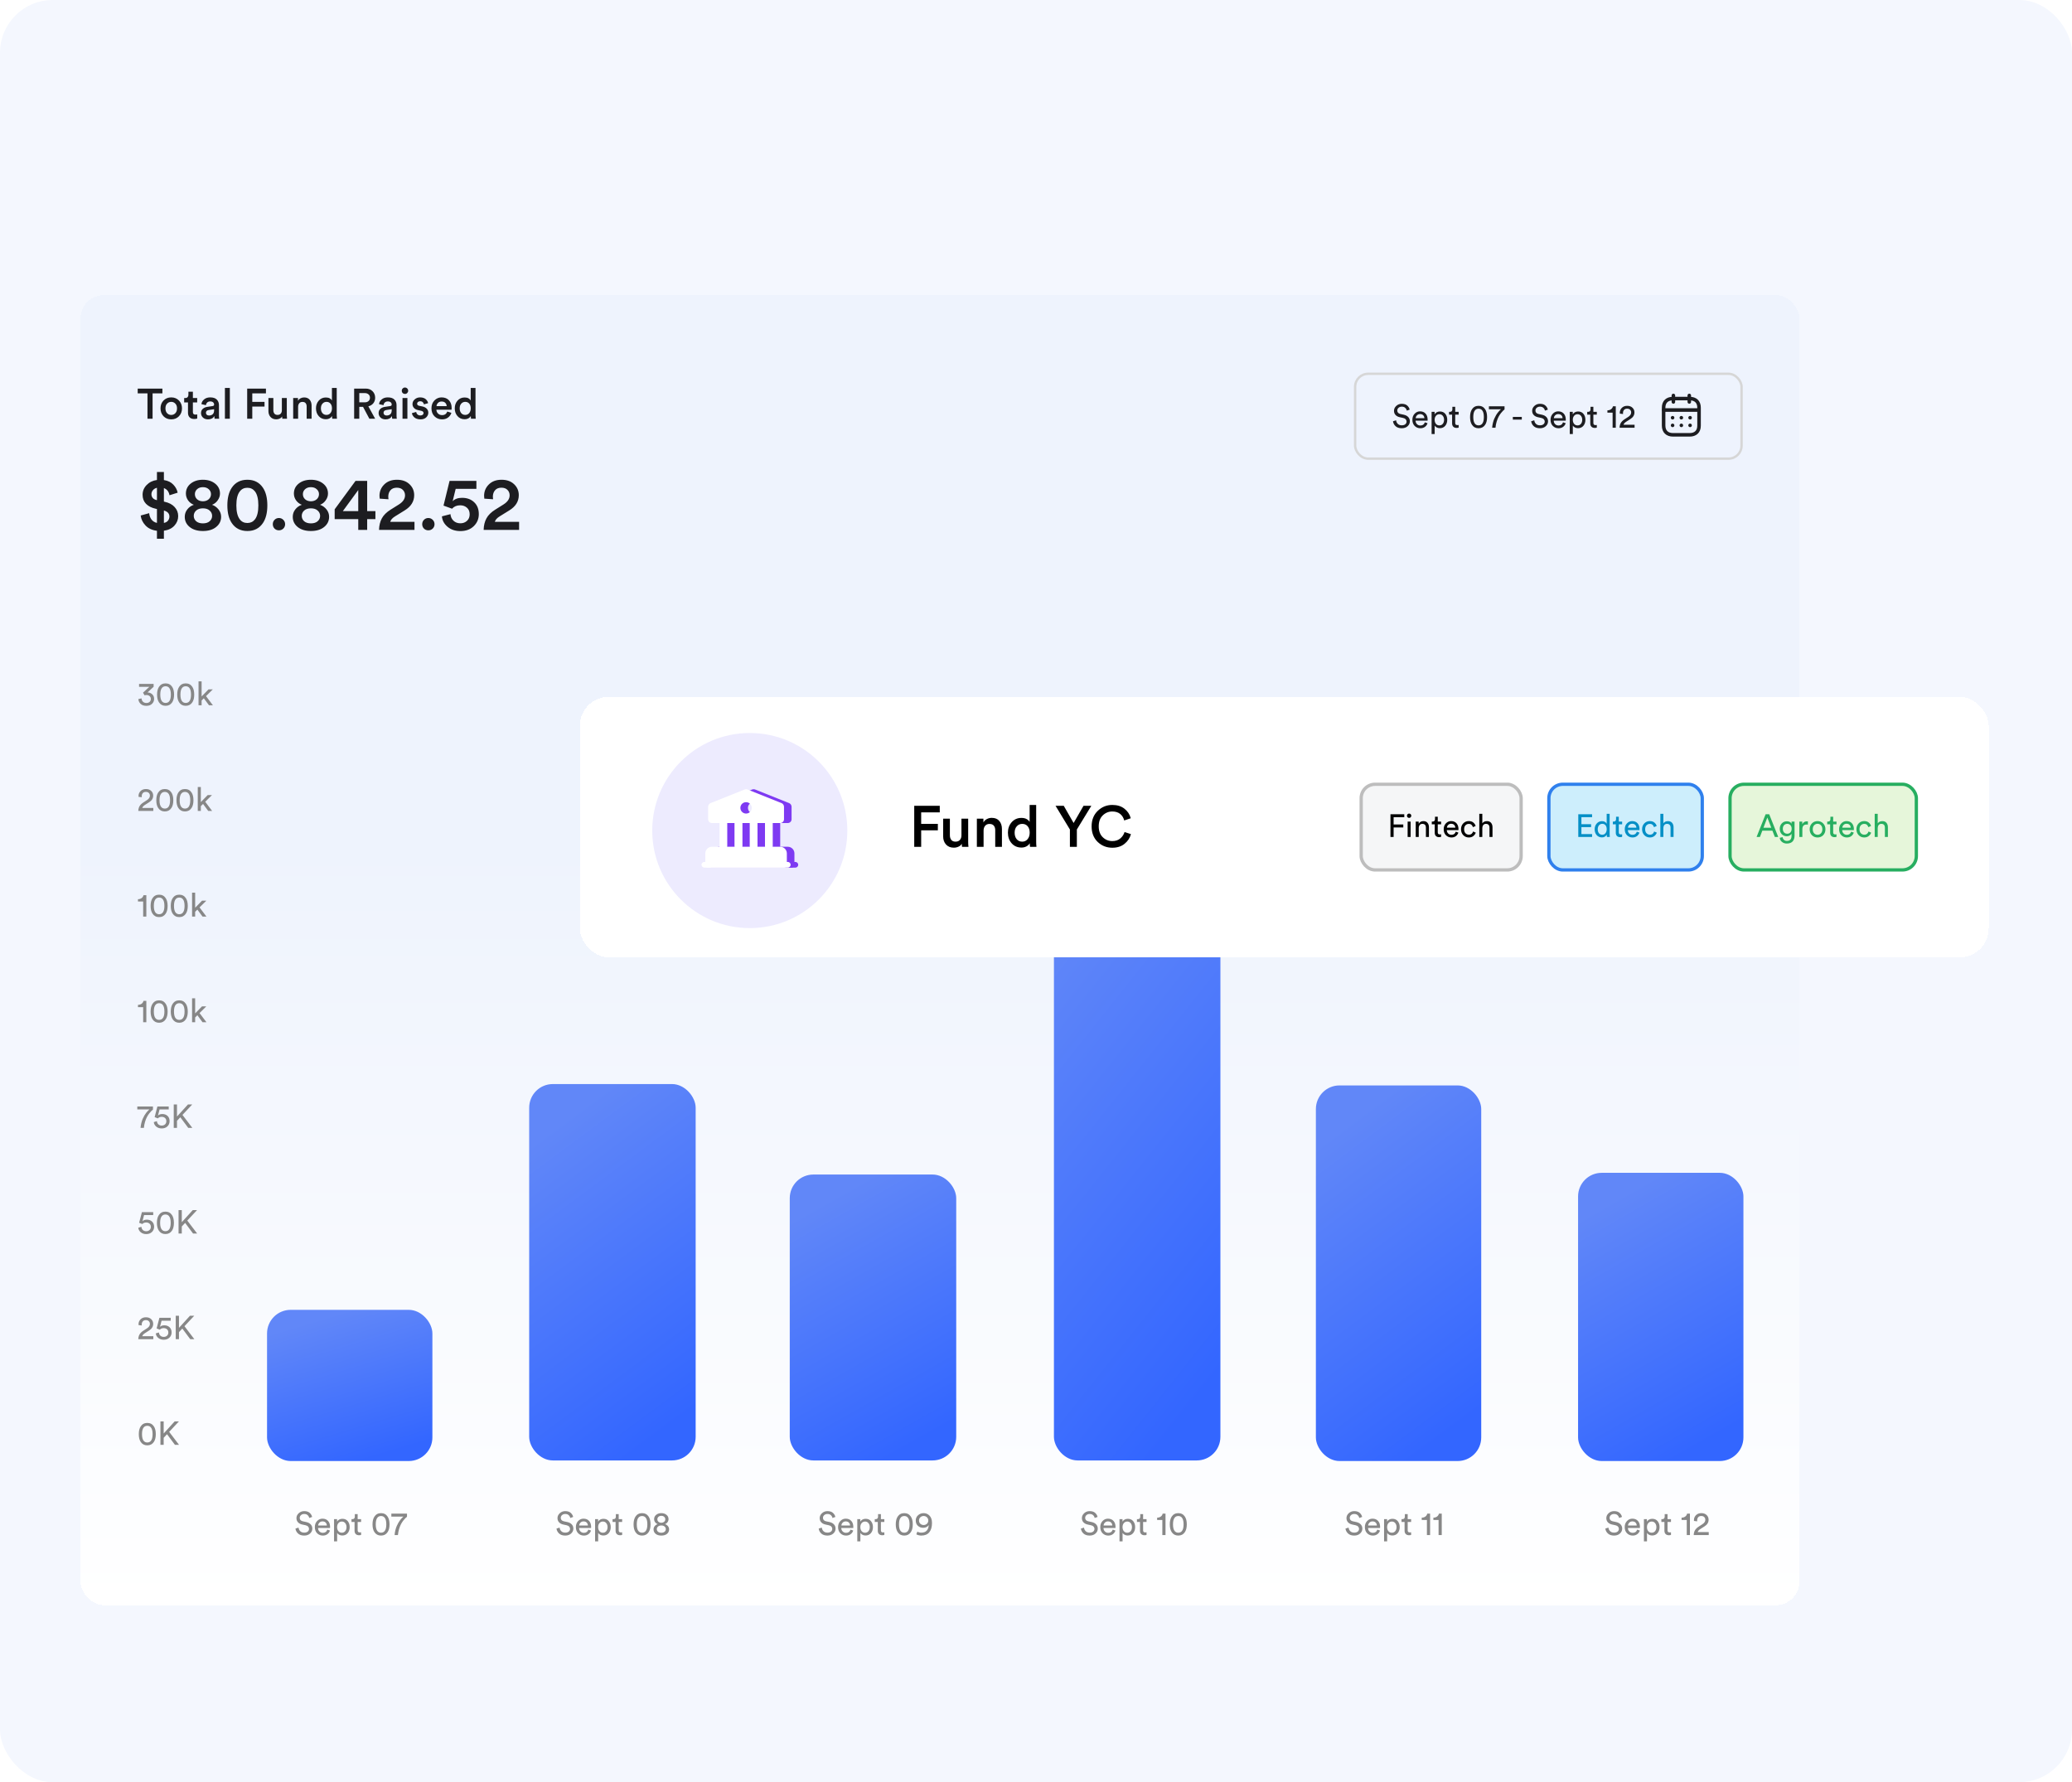 <svg width="629" height="541" viewBox="0 0 629 541" fill="none" xmlns="http://www.w3.org/2000/svg">
<rect width="629" height="541" rx="16" fill="#F4F7FE"/>
<g filter="url(#filter0_d_774_18514)">
<rect x="42" y="72" width="521.836" height="397.694" rx="7.171" fill="url(#paint0_linear_774_18514)" shape-rendering="crispEdges"/>
<path d="M66.878 101.84H63.897V109.533H62.348V101.84H59.379V100.381H66.878V101.84ZM68.307 107.855C68.651 108.208 69.069 108.384 69.559 108.384C70.05 108.384 70.463 108.208 70.798 107.855C71.142 107.502 71.315 107.011 71.315 106.383C71.315 105.764 71.142 105.282 70.798 104.938C70.463 104.585 70.05 104.408 69.559 104.408C69.069 104.408 68.651 104.585 68.307 104.938C67.972 105.282 67.804 105.764 67.804 106.383C67.804 107.003 67.972 107.493 68.307 107.855ZM69.559 103.053C70.506 103.053 71.284 103.367 71.895 103.995C72.515 104.623 72.825 105.419 72.825 106.383C72.825 107.347 72.515 108.147 71.895 108.784C71.284 109.412 70.506 109.726 69.559 109.726C68.621 109.726 67.842 109.412 67.223 108.784C66.612 108.147 66.306 107.347 66.306 106.383C66.306 105.419 66.612 104.623 67.223 103.995C67.842 103.367 68.621 103.053 69.559 103.053ZM76.132 101.323V103.247H77.435V104.576H76.132V107.493C76.132 107.769 76.196 107.971 76.325 108.1C76.454 108.22 76.656 108.281 76.932 108.281C77.104 108.281 77.276 108.263 77.448 108.229V109.468C77.224 109.563 76.919 109.61 76.532 109.61C75.947 109.61 75.486 109.447 75.15 109.12C74.815 108.784 74.647 108.324 74.647 107.739V104.576H73.485V103.247H73.808C74.126 103.247 74.367 103.156 74.531 102.976C74.694 102.795 74.776 102.558 74.776 102.266V101.323H76.132ZM78.599 107.829C78.599 107.295 78.771 106.869 79.115 106.551C79.468 106.224 79.928 106.017 80.496 105.931L82.11 105.686C82.42 105.643 82.575 105.493 82.575 105.234C82.575 104.95 82.476 104.722 82.278 104.55C82.08 104.37 81.783 104.279 81.387 104.279C81.008 104.279 80.707 104.387 80.484 104.602C80.26 104.808 80.131 105.079 80.096 105.415L78.728 105.105C78.788 104.537 79.059 104.055 79.541 103.66C80.023 103.255 80.634 103.053 81.374 103.053C82.286 103.053 82.958 103.272 83.388 103.711C83.827 104.15 84.046 104.714 84.046 105.402V108.526C84.046 108.939 84.072 109.275 84.124 109.533H82.73C82.686 109.404 82.665 109.137 82.665 108.732C82.252 109.395 81.606 109.726 80.729 109.726C80.092 109.726 79.576 109.541 79.18 109.171C78.793 108.793 78.599 108.345 78.599 107.829ZM81.013 108.552C81.478 108.552 81.852 108.427 82.136 108.177C82.428 107.919 82.575 107.502 82.575 106.925V106.641L80.935 106.887C80.376 106.981 80.096 107.265 80.096 107.739C80.096 107.962 80.178 108.156 80.342 108.319C80.505 108.474 80.729 108.552 81.013 108.552ZM87.353 109.533H85.856V100.187H87.353V109.533ZM94.165 109.533H92.616V100.381H98.308V101.84H94.165V104.408H97.882V105.841H94.165V109.533ZM103.221 108.836C103.075 109.111 102.834 109.326 102.499 109.481C102.172 109.636 101.819 109.713 101.44 109.713C100.709 109.713 100.128 109.477 99.698 109.003C99.276 108.53 99.065 107.932 99.065 107.209V103.247H100.562V106.938C100.562 107.36 100.666 107.704 100.872 107.971C101.079 108.238 101.397 108.371 101.827 108.371C102.249 108.371 102.572 108.242 102.795 107.984C103.028 107.726 103.144 107.386 103.144 106.964V103.247H104.641V108.384C104.641 108.763 104.663 109.145 104.706 109.533H103.273C103.239 109.343 103.221 109.111 103.221 108.836ZM108.077 105.906V109.533H106.579V103.247H108.038V104.086C108.236 103.741 108.498 103.488 108.825 103.324C109.161 103.152 109.518 103.066 109.897 103.066C110.637 103.066 111.2 103.298 111.588 103.763C111.975 104.228 112.168 104.826 112.168 105.557V109.533H110.671V105.815C110.671 105.394 110.568 105.058 110.361 104.808C110.155 104.55 109.828 104.421 109.38 104.421C108.967 104.421 108.645 104.563 108.412 104.847C108.189 105.123 108.077 105.475 108.077 105.906ZM114.998 106.37C114.998 106.973 115.153 107.459 115.463 107.829C115.773 108.19 116.181 108.371 116.689 108.371C117.18 108.371 117.58 108.186 117.89 107.816C118.199 107.446 118.354 106.96 118.354 106.357C118.354 105.764 118.204 105.29 117.902 104.938C117.601 104.585 117.201 104.408 116.702 104.408C116.203 104.408 115.794 104.589 115.476 104.95C115.157 105.303 114.998 105.777 114.998 106.37ZM119.8 100.187V108.384C119.8 108.806 119.821 109.189 119.864 109.533H118.432C118.389 109.292 118.367 109.021 118.367 108.72C118.212 109.003 117.971 109.236 117.644 109.417C117.317 109.597 116.943 109.688 116.521 109.688C115.626 109.688 114.899 109.374 114.34 108.745C113.78 108.117 113.501 107.325 113.501 106.37C113.501 105.45 113.78 104.671 114.34 104.034C114.908 103.397 115.626 103.079 116.495 103.079C116.995 103.079 117.395 103.169 117.696 103.35C118.006 103.531 118.221 103.741 118.341 103.982V100.187H119.8ZM129.708 109.533L127.785 105.919H126.649V109.533H125.087V100.381H128.598C129.459 100.381 130.151 100.648 130.676 101.181C131.201 101.706 131.464 102.365 131.464 103.156C131.464 103.81 131.279 104.37 130.909 104.834C130.539 105.299 130.035 105.609 129.398 105.764L131.464 109.533H129.708ZM126.649 104.55H128.314C128.787 104.55 129.166 104.425 129.45 104.176C129.743 103.918 129.889 103.578 129.889 103.156C129.889 102.726 129.743 102.386 129.45 102.136C129.166 101.878 128.787 101.749 128.314 101.749H126.649V104.55ZM132.512 107.829C132.512 107.295 132.684 106.869 133.028 106.551C133.381 106.224 133.842 106.017 134.41 105.931L136.023 105.686C136.333 105.643 136.488 105.493 136.488 105.234C136.488 104.95 136.389 104.722 136.191 104.55C135.993 104.37 135.696 104.279 135.3 104.279C134.922 104.279 134.62 104.387 134.397 104.602C134.173 104.808 134.044 105.079 134.009 105.415L132.641 105.105C132.701 104.537 132.973 104.055 133.454 103.66C133.936 103.255 134.547 103.053 135.287 103.053C136.199 103.053 136.871 103.272 137.301 103.711C137.74 104.15 137.959 104.714 137.959 105.402V108.526C137.959 108.939 137.985 109.275 138.037 109.533H136.643C136.6 109.404 136.578 109.137 136.578 108.732C136.165 109.395 135.52 109.726 134.642 109.726C134.005 109.726 133.489 109.541 133.093 109.171C132.706 108.793 132.512 108.345 132.512 107.829ZM134.926 108.552C135.391 108.552 135.765 108.427 136.049 108.177C136.341 107.919 136.488 107.502 136.488 106.925V106.641L134.848 106.887C134.289 106.981 134.009 107.265 134.009 107.739C134.009 107.962 134.091 108.156 134.255 108.319C134.418 108.474 134.642 108.552 134.926 108.552ZM141.254 109.533H139.769V103.247H141.254V109.533ZM139.821 101.723C139.632 101.534 139.537 101.306 139.537 101.039C139.537 100.773 139.632 100.545 139.821 100.355C140.01 100.157 140.238 100.058 140.505 100.058C140.78 100.058 141.013 100.153 141.202 100.342C141.391 100.532 141.486 100.764 141.486 101.039C141.486 101.306 141.391 101.534 141.202 101.723C141.013 101.913 140.78 102.007 140.505 102.007C140.238 102.007 140.01 101.913 139.821 101.723ZM142.63 107.829L143.934 107.467C143.96 107.769 144.085 108.022 144.308 108.229C144.532 108.436 144.833 108.539 145.212 108.539C145.504 108.539 145.733 108.47 145.896 108.332C146.068 108.195 146.154 108.022 146.154 107.816C146.154 107.455 145.909 107.222 145.418 107.119L144.489 106.912C143.947 106.792 143.53 106.568 143.237 106.241C142.944 105.914 142.798 105.527 142.798 105.079C142.798 104.529 143.022 104.055 143.469 103.66C143.917 103.255 144.463 103.053 145.109 103.053C145.522 103.053 145.887 103.113 146.206 103.234C146.524 103.354 146.769 103.513 146.942 103.711C147.122 103.901 147.26 104.086 147.355 104.266C147.449 104.447 147.509 104.628 147.535 104.808L146.27 105.17C146.236 104.929 146.124 104.714 145.935 104.524C145.754 104.327 145.479 104.228 145.109 104.228C144.85 104.228 144.635 104.301 144.463 104.447C144.291 104.585 144.205 104.752 144.205 104.95C144.205 105.303 144.416 105.523 144.838 105.609L145.793 105.802C146.378 105.931 146.825 106.164 147.135 106.499C147.445 106.835 147.6 107.239 147.6 107.713C147.6 108.238 147.389 108.707 146.967 109.12C146.554 109.524 145.973 109.726 145.225 109.726C144.795 109.726 144.407 109.662 144.063 109.533C143.727 109.404 143.461 109.24 143.263 109.042C143.073 108.836 142.923 108.633 142.811 108.436C142.708 108.229 142.648 108.027 142.63 107.829ZM150.092 105.699H153.177C153.16 105.303 153.018 104.972 152.751 104.705C152.493 104.438 152.119 104.305 151.628 104.305C151.181 104.305 150.82 104.447 150.544 104.731C150.269 105.006 150.118 105.329 150.092 105.699ZM153.345 107.338L154.61 107.739C154.429 108.315 154.09 108.793 153.59 109.171C153.1 109.541 152.493 109.726 151.77 109.726C150.875 109.726 150.114 109.421 149.486 108.81C148.866 108.199 148.556 107.381 148.556 106.357C148.556 105.394 148.858 104.602 149.46 103.982C150.071 103.363 150.789 103.053 151.616 103.053C152.579 103.053 153.332 103.35 153.874 103.944C154.417 104.529 154.688 105.32 154.688 106.319C154.688 106.585 154.675 106.745 154.649 106.796H150.054C150.071 107.27 150.243 107.661 150.57 107.971C150.906 108.281 151.306 108.436 151.77 108.436C152.579 108.436 153.104 108.07 153.345 107.338ZM157.125 106.37C157.125 106.973 157.28 107.459 157.59 107.829C157.9 108.19 158.308 108.371 158.816 108.371C159.307 108.371 159.707 108.186 160.017 107.816C160.326 107.446 160.481 106.96 160.481 106.357C160.481 105.764 160.331 105.29 160.03 104.938C159.728 104.585 159.328 104.408 158.829 104.408C158.33 104.408 157.921 104.589 157.603 104.95C157.284 105.303 157.125 105.777 157.125 106.37ZM161.927 100.187V108.384C161.927 108.806 161.949 109.189 161.992 109.533H160.559C160.516 109.292 160.494 109.021 160.494 108.72C160.339 109.003 160.098 109.236 159.771 109.417C159.444 109.597 159.07 109.688 158.648 109.688C157.753 109.688 157.026 109.374 156.467 108.745C155.908 108.117 155.628 107.325 155.628 106.37C155.628 105.45 155.908 104.671 156.467 104.034C157.035 103.397 157.753 103.079 158.623 103.079C159.122 103.079 159.522 103.169 159.823 103.35C160.133 103.531 160.348 103.741 160.468 103.982V100.187H161.927Z" fill="#1D1D21"/>
<path d="M67.334 145.954H65.223V143.545C63.739 143.361 62.577 142.818 61.735 141.916C60.894 141.013 60.412 140.011 60.289 138.91L62.86 138.198C62.921 138.917 63.15 139.552 63.548 140.103C63.946 140.638 64.504 140.99 65.223 141.158V136.936L64.81 136.844C63.571 136.569 62.599 136.072 61.896 135.353C61.207 134.634 60.863 133.723 60.863 132.622C60.863 131.49 61.269 130.503 62.079 129.662C62.906 128.805 63.953 128.293 65.223 128.124V125.692H67.334V128.147C68.573 128.346 69.53 128.813 70.203 129.547C70.891 130.266 71.327 131.077 71.511 131.979L69.032 132.76C68.849 131.673 68.283 130.947 67.334 130.58V134.687L67.541 134.733C68.872 135.024 69.889 135.559 70.593 136.339C71.312 137.12 71.671 138.038 71.671 139.093C71.671 140.179 71.289 141.143 70.524 141.984C69.759 142.826 68.696 143.338 67.334 143.522V145.954ZM63.548 132.461C63.548 132.89 63.686 133.272 63.961 133.609C64.252 133.93 64.672 134.144 65.223 134.251V130.488C64.688 130.626 64.275 130.878 63.984 131.245C63.693 131.597 63.548 132.002 63.548 132.461ZM69.01 139.231C69.01 138.313 68.451 137.701 67.334 137.395V141.158C67.885 141.051 68.298 140.822 68.573 140.47C68.864 140.103 69.01 139.69 69.01 139.231ZM79.173 134.595C79.907 134.58 80.496 134.374 80.94 133.976C81.398 133.563 81.628 133.043 81.628 132.415C81.628 131.834 81.398 131.337 80.94 130.924C80.496 130.511 79.907 130.304 79.173 130.304C78.438 130.304 77.849 130.511 77.406 130.924C76.962 131.337 76.74 131.834 76.74 132.415C76.74 133.043 76.962 133.563 77.406 133.976C77.849 134.374 78.438 134.58 79.173 134.595ZM79.173 141.296C80.045 141.296 80.725 141.082 81.215 140.654C81.72 140.21 81.972 139.667 81.972 139.024C81.972 138.382 81.72 137.839 81.215 137.395C80.725 136.951 80.045 136.73 79.173 136.73C78.316 136.73 77.635 136.951 77.13 137.395C76.641 137.839 76.396 138.382 76.396 139.024C76.396 139.667 76.641 140.21 77.13 140.654C77.635 141.082 78.316 141.296 79.173 141.296ZM79.173 143.614C77.505 143.614 76.166 143.208 75.157 142.398C74.162 141.587 73.665 140.554 73.665 139.3C73.665 138.474 73.918 137.732 74.422 137.074C74.943 136.401 75.608 135.926 76.419 135.651C75.715 135.391 75.134 134.947 74.675 134.32C74.231 133.678 74.01 132.989 74.01 132.255C74.01 131.016 74.491 130.006 75.455 129.226C76.434 128.446 77.673 128.055 79.173 128.055C80.672 128.055 81.911 128.446 82.89 129.226C83.869 130.006 84.359 131.016 84.359 132.255C84.359 132.974 84.129 133.655 83.67 134.297C83.227 134.94 82.653 135.391 81.949 135.651C82.745 135.942 83.403 136.416 83.923 137.074C84.443 137.732 84.703 138.474 84.703 139.3C84.703 140.554 84.198 141.587 83.188 142.398C82.194 143.208 80.855 143.614 79.173 143.614ZM89.328 135.835C89.328 137.762 89.68 139.177 90.383 140.08C90.934 140.814 91.699 141.181 92.678 141.181C93.627 141.181 94.392 140.814 94.973 140.08C95.661 139.193 96.006 137.777 96.006 135.835C96.006 133.892 95.661 132.477 94.973 131.589C94.392 130.855 93.627 130.488 92.678 130.488C91.699 130.488 90.934 130.855 90.383 131.589C89.68 132.461 89.328 133.876 89.328 135.835ZM87.928 141.181C87.041 139.85 86.597 138.068 86.597 135.835C86.597 133.601 87.041 131.819 87.928 130.488C89.014 128.866 90.598 128.055 92.678 128.055C94.743 128.055 96.319 128.866 97.405 130.488C98.293 131.819 98.736 133.601 98.736 135.835C98.736 138.068 98.293 139.85 97.405 141.181C96.319 142.803 94.743 143.614 92.678 143.614C90.598 143.614 89.014 142.803 87.928 141.181ZM100.919 142.879C100.567 142.512 100.391 142.069 100.391 141.548C100.391 141.028 100.567 140.585 100.919 140.218C101.286 139.85 101.729 139.667 102.25 139.667C102.77 139.667 103.213 139.85 103.581 140.218C103.948 140.585 104.131 141.028 104.131 141.548C104.131 142.069 103.948 142.512 103.581 142.879C103.213 143.231 102.77 143.407 102.25 143.407C101.729 143.407 101.286 143.231 100.919 142.879ZM111.958 134.595C112.692 134.58 113.281 134.374 113.725 133.976C114.184 133.563 114.413 133.043 114.413 132.415C114.413 131.834 114.184 131.337 113.725 130.924C113.281 130.511 112.692 130.304 111.958 130.304C111.223 130.304 110.634 130.511 110.191 130.924C109.747 131.337 109.525 131.834 109.525 132.415C109.525 133.043 109.747 133.563 110.191 133.976C110.634 134.374 111.223 134.58 111.958 134.595ZM111.958 141.296C112.83 141.296 113.511 141.082 114 140.654C114.505 140.21 114.757 139.667 114.757 139.024C114.757 138.382 114.505 137.839 114 137.395C113.511 136.951 112.83 136.73 111.958 136.73C111.101 136.73 110.42 136.951 109.915 137.395C109.426 137.839 109.181 138.382 109.181 139.024C109.181 139.667 109.426 140.21 109.915 140.654C110.42 141.082 111.101 141.296 111.958 141.296ZM111.958 143.614C110.29 143.614 108.952 143.208 107.942 142.398C106.948 141.587 106.45 140.554 106.45 139.3C106.45 138.474 106.703 137.732 107.208 137.074C107.728 136.401 108.393 135.926 109.204 135.651C108.5 135.391 107.919 134.947 107.46 134.32C107.016 133.678 106.795 132.989 106.795 132.255C106.795 131.016 107.277 130.006 108.24 129.226C109.219 128.446 110.459 128.055 111.958 128.055C113.457 128.055 114.696 128.446 115.675 129.226C116.654 130.006 117.144 131.016 117.144 132.255C117.144 132.974 116.914 133.655 116.455 134.297C116.012 134.94 115.438 135.391 114.734 135.651C115.53 135.942 116.188 136.416 116.708 137.074C117.228 137.732 117.488 138.474 117.488 139.3C117.488 140.554 116.983 141.587 115.974 142.398C114.979 143.208 113.641 143.614 111.958 143.614ZM119.174 140.011V137.028L125.508 128.4H129.042V137.579H131.543V140.011H129.042V143.27H126.334V140.011H119.174ZM126.334 137.579V131.176L121.653 137.579H126.334ZM135.511 133.976L132.849 133.792C132.803 133.379 132.78 133.096 132.78 132.943C132.78 131.597 133.254 130.45 134.203 129.501C135.167 128.537 136.459 128.055 138.081 128.055C139.672 128.055 140.942 128.507 141.89 129.409C142.839 130.312 143.313 131.421 143.313 132.737C143.313 134.634 142.357 136.171 140.444 137.349L137.553 139.139C136.712 139.644 136.207 140.21 136.039 140.837H143.405V143.27H132.642C132.673 141.939 132.956 140.776 133.491 139.782C134.027 138.787 134.922 137.9 136.176 137.12L138.632 135.582C139.901 134.787 140.536 133.853 140.536 132.783C140.536 132.125 140.314 131.574 139.871 131.13C139.442 130.687 138.83 130.465 138.035 130.465C137.194 130.465 136.551 130.725 136.107 131.245C135.664 131.75 135.442 132.408 135.442 133.219L135.511 133.976ZM146.276 142.879C145.924 142.512 145.748 142.069 145.748 141.548C145.748 141.028 145.924 140.585 146.276 140.218C146.643 139.85 147.086 139.667 147.607 139.667C148.127 139.667 148.57 139.85 148.937 140.218C149.305 140.585 149.488 141.028 149.488 141.548C149.488 142.069 149.305 142.512 148.937 142.879C148.57 143.231 148.127 143.407 147.607 143.407C147.086 143.407 146.643 143.231 146.276 142.879ZM151.735 139.162L154.328 138.496C154.389 139.307 154.695 139.973 155.246 140.493C155.796 141.013 156.492 141.273 157.334 141.273C158.129 141.273 158.795 141.028 159.33 140.539C159.881 140.034 160.156 139.376 160.156 138.565C160.156 137.693 159.881 137.02 159.33 136.546C158.78 136.056 158.099 135.812 157.288 135.812C156.248 135.812 155.422 136.156 154.81 136.844L152.217 135.903L154.052 128.4H162.199V130.809H155.911L154.993 134.572C155.651 133.884 156.6 133.54 157.839 133.54C159.353 133.54 160.577 133.983 161.51 134.871C162.459 135.758 162.933 136.967 162.933 138.496C162.933 139.935 162.421 141.151 161.396 142.145C160.371 143.139 159.017 143.637 157.334 143.637C155.773 143.637 154.473 143.201 153.433 142.329C152.393 141.441 151.826 140.386 151.735 139.162ZM167.265 133.976L164.603 133.792C164.557 133.379 164.534 133.096 164.534 132.943C164.534 131.597 165.009 130.45 165.957 129.501C166.921 128.537 168.214 128.055 169.835 128.055C171.426 128.055 172.696 128.507 173.644 129.409C174.593 130.312 175.067 131.421 175.067 132.737C175.067 134.634 174.111 136.171 172.199 137.349L169.307 139.139C168.466 139.644 167.961 140.21 167.793 140.837H175.159V143.27H164.397C164.427 141.939 164.71 140.776 165.246 139.782C165.781 138.787 166.676 137.9 167.931 137.12L170.386 135.582C171.656 134.787 172.291 133.853 172.291 132.783C172.291 132.125 172.069 131.574 171.625 131.13C171.197 130.687 170.585 130.465 169.789 130.465C168.948 130.465 168.305 130.725 167.862 131.245C167.418 131.75 167.196 132.408 167.196 133.219L167.265 133.976Z" fill="#1D1D21"/>
<rect x="428.958" y="95.891" width="117.309" height="25.757" rx="3.944" stroke="#D6D6D6" stroke-width="0.717"/>
<path d="M445.515 106.768L444.631 107.079C444.584 106.771 444.434 106.493 444.179 106.246C443.925 105.992 443.574 105.864 443.125 105.864C442.73 105.864 442.402 105.978 442.141 106.206C441.88 106.433 441.75 106.714 441.75 107.049C441.75 107.31 441.827 107.531 441.981 107.712C442.141 107.892 442.369 108.016 442.663 108.083L443.728 108.314C444.317 108.441 444.772 108.682 445.093 109.037C445.414 109.385 445.575 109.81 445.575 110.312C445.575 110.887 445.347 111.383 444.892 111.798C444.437 112.213 443.845 112.42 443.115 112.42C442.319 112.42 441.693 112.213 441.238 111.798C440.789 111.376 440.528 110.877 440.455 110.302L441.398 110.001C441.439 110.429 441.606 110.79 441.9 111.085C442.195 111.379 442.596 111.527 443.105 111.527C443.574 111.527 443.935 111.42 444.189 111.205C444.444 110.991 444.571 110.72 444.571 110.392C444.571 110.124 444.481 109.894 444.3 109.699C444.119 109.499 443.855 109.361 443.507 109.288L442.493 109.067C441.964 108.953 441.542 108.729 441.228 108.394C440.913 108.06 440.756 107.635 440.756 107.119C440.756 106.557 440.983 106.065 441.439 105.643C441.9 105.215 442.456 105.001 443.105 105.001C443.835 105.001 444.394 105.178 444.782 105.533C445.17 105.888 445.414 106.299 445.515 106.768ZM447.342 109.358H449.982C449.969 108.997 449.848 108.702 449.621 108.475C449.393 108.24 449.072 108.123 448.657 108.123C448.282 108.123 447.974 108.247 447.733 108.495C447.492 108.736 447.362 109.023 447.342 109.358ZM450.123 110.613L450.936 110.894C450.795 111.343 450.534 111.711 450.153 111.998C449.771 112.28 449.31 112.42 448.768 112.42C448.092 112.42 447.516 112.189 447.041 111.727C446.572 111.259 446.338 110.63 446.338 109.84C446.338 109.104 446.566 108.495 447.021 108.013C447.476 107.531 448.018 107.29 448.647 107.29C449.377 107.29 449.945 107.521 450.354 107.983C450.762 108.438 450.966 109.05 450.966 109.82C450.966 109.94 450.959 110.041 450.946 110.121H447.312C447.318 110.549 447.459 110.901 447.733 111.175C448.015 111.45 448.359 111.587 448.768 111.587C449.457 111.587 449.909 111.262 450.123 110.613ZM453.104 114.177H452.171V107.441H453.084V108.194C453.225 107.939 453.436 107.732 453.717 107.571C453.998 107.41 454.326 107.33 454.701 107.33C455.397 107.33 455.939 107.568 456.327 108.043C456.722 108.518 456.919 109.12 456.919 109.85C456.919 110.586 456.715 111.195 456.307 111.677C455.905 112.159 455.36 112.4 454.671 112.4C454.316 112.4 454.001 112.326 453.727 112.179C453.453 112.032 453.245 111.845 453.104 111.617V114.177ZM455.956 109.85C455.956 109.361 455.825 108.96 455.564 108.645C455.31 108.324 454.965 108.163 454.53 108.163C454.102 108.163 453.754 108.324 453.486 108.645C453.225 108.96 453.094 109.361 453.094 109.85C453.094 110.352 453.225 110.764 453.486 111.085C453.754 111.399 454.102 111.557 454.53 111.557C454.958 111.557 455.303 111.399 455.564 111.085C455.825 110.764 455.956 110.352 455.956 109.85ZM459.338 105.915V107.441H460.382V108.294H459.338V110.804C459.338 111.031 459.388 111.199 459.488 111.306C459.596 111.413 459.77 111.466 460.011 111.466C460.151 111.466 460.275 111.453 460.382 111.426V112.229C460.221 112.29 460.007 112.32 459.739 112.32C459.325 112.32 458.997 112.199 458.756 111.958C458.515 111.717 458.394 111.379 458.394 110.944V108.294H457.471V107.441H457.732C457.979 107.441 458.163 107.374 458.284 107.24C458.411 107.099 458.474 106.918 458.474 106.698V105.915H459.338ZM465.396 106.908C465.015 107.31 464.824 108.013 464.824 109.017C464.824 110.021 465.015 110.723 465.396 111.125C465.664 111.406 466.009 111.547 466.43 111.547C466.852 111.547 467.197 111.406 467.465 111.125C467.846 110.723 468.037 110.021 468.037 109.017C468.037 108.013 467.846 107.31 467.465 106.908C467.197 106.627 466.852 106.487 466.43 106.487C466.009 106.487 465.664 106.627 465.396 106.908ZM464.433 111.376C464.044 110.8 463.85 110.014 463.85 109.017C463.85 108.019 464.044 107.233 464.433 106.657C464.894 105.961 465.56 105.613 466.43 105.613C467.301 105.613 467.967 105.961 468.428 106.657C468.817 107.233 469.011 108.019 469.011 109.017C469.011 110.014 468.817 110.8 468.428 111.376C467.967 112.072 467.301 112.42 466.43 112.42C465.56 112.42 464.894 112.072 464.433 111.376ZM474.314 105.764V106.708C474.147 106.842 473.983 106.985 473.822 107.139C473.661 107.293 473.447 107.541 473.18 107.882C472.919 108.224 472.688 108.585 472.487 108.967C472.286 109.348 472.095 109.833 471.915 110.422C471.741 111.005 471.623 111.62 471.563 112.27H470.549C470.589 111.754 470.67 111.256 470.79 110.774C470.911 110.285 471.051 109.86 471.212 109.499C471.372 109.137 471.543 108.799 471.724 108.485C471.911 108.163 472.092 107.896 472.266 107.681C472.447 107.461 472.607 107.273 472.748 107.119C472.895 106.965 473.012 106.852 473.099 106.778L473.23 106.668H469.565V105.764H474.314ZM479.551 109.8H476.83V108.977H479.551V109.8ZM487.457 106.768L486.573 107.079C486.527 106.771 486.376 106.493 486.122 106.246C485.867 105.992 485.516 105.864 485.067 105.864C484.673 105.864 484.345 105.978 484.084 106.206C483.823 106.433 483.692 106.714 483.692 107.049C483.692 107.31 483.769 107.531 483.923 107.712C484.084 107.892 484.311 108.016 484.606 108.083L485.67 108.314C486.259 108.441 486.714 108.682 487.035 109.037C487.356 109.385 487.517 109.81 487.517 110.312C487.517 110.887 487.29 111.383 486.834 111.798C486.379 112.213 485.787 112.42 485.057 112.42C484.261 112.42 483.635 112.213 483.18 111.798C482.732 111.376 482.471 110.877 482.397 110.302L483.341 110.001C483.381 110.429 483.548 110.79 483.843 111.085C484.137 111.379 484.539 111.527 485.047 111.527C485.516 111.527 485.877 111.42 486.132 111.205C486.386 110.991 486.513 110.72 486.513 110.392C486.513 110.124 486.423 109.894 486.242 109.699C486.061 109.499 485.797 109.361 485.449 109.288L484.435 109.067C483.906 108.953 483.485 108.729 483.17 108.394C482.855 108.06 482.698 107.635 482.698 107.119C482.698 106.557 482.926 106.065 483.381 105.643C483.843 105.215 484.398 105.001 485.047 105.001C485.777 105.001 486.336 105.178 486.724 105.533C487.112 105.888 487.356 106.299 487.457 106.768ZM489.284 109.358H491.925C491.911 108.997 491.791 108.702 491.563 108.475C491.336 108.24 491.014 108.123 490.599 108.123C490.225 108.123 489.917 108.247 489.676 108.495C489.435 108.736 489.304 109.023 489.284 109.358ZM492.065 110.613L492.878 110.894C492.738 111.343 492.477 111.711 492.095 111.998C491.714 112.28 491.252 112.42 490.71 112.42C490.034 112.42 489.458 112.189 488.983 111.727C488.514 111.259 488.28 110.63 488.28 109.84C488.28 109.104 488.508 108.495 488.963 108.013C489.418 107.531 489.96 107.29 490.589 107.29C491.319 107.29 491.888 107.521 492.296 107.983C492.704 108.438 492.908 109.05 492.908 109.82C492.908 109.94 492.902 110.041 492.888 110.121H489.254C489.261 110.549 489.401 110.901 489.676 111.175C489.957 111.45 490.301 111.587 490.71 111.587C491.399 111.587 491.851 111.262 492.065 110.613ZM495.047 114.177H494.113V107.441H495.027V108.194C495.167 107.939 495.378 107.732 495.659 107.571C495.94 107.41 496.268 107.33 496.643 107.33C497.339 107.33 497.881 107.568 498.269 108.043C498.664 108.518 498.862 109.12 498.862 109.85C498.862 110.586 498.658 111.195 498.249 111.677C497.848 112.159 497.302 112.4 496.613 112.4C496.258 112.4 495.944 112.326 495.669 112.179C495.395 112.032 495.187 111.845 495.047 111.617V114.177ZM497.898 109.85C497.898 109.361 497.767 108.96 497.506 108.645C497.252 108.324 496.907 108.163 496.472 108.163C496.044 108.163 495.696 108.324 495.428 108.645C495.167 108.96 495.037 109.361 495.037 109.85C495.037 110.352 495.167 110.764 495.428 111.085C495.696 111.399 496.044 111.557 496.472 111.557C496.901 111.557 497.245 111.399 497.506 111.085C497.767 110.764 497.898 110.352 497.898 109.85ZM501.28 105.915V107.441H502.324V108.294H501.28V110.804C501.28 111.031 501.33 111.199 501.431 111.306C501.538 111.413 501.712 111.466 501.953 111.466C502.093 111.466 502.217 111.453 502.324 111.426V112.229C502.164 112.29 501.949 112.32 501.682 112.32C501.267 112.32 500.939 112.199 500.698 111.958C500.457 111.717 500.336 111.379 500.336 110.944V108.294H499.413V107.441H499.674C499.921 107.441 500.106 107.374 500.226 107.24C500.353 107.099 500.417 106.918 500.417 106.698V105.915H501.28ZM508.082 112.27H507.118V107.681H505.542V106.989C505.983 106.982 506.355 106.868 506.656 106.647C506.957 106.42 507.145 106.125 507.218 105.764H508.082V112.27ZM510.294 108.103L509.311 107.983C509.304 107.922 509.301 107.835 509.301 107.722C509.301 107.139 509.505 106.644 509.913 106.236C510.321 105.821 510.867 105.613 511.549 105.613C512.225 105.613 512.761 105.807 513.156 106.196C513.551 106.577 513.748 107.049 513.748 107.611C513.748 108.434 513.34 109.104 512.523 109.619L511.238 110.442C510.776 110.737 510.512 111.041 510.445 111.356H513.788V112.27H509.23C509.244 111.721 509.368 111.239 509.602 110.824C509.843 110.409 510.234 110.027 510.776 109.679L511.861 108.977C512.456 108.595 512.754 108.143 512.754 107.621C512.754 107.3 512.647 107.029 512.433 106.808C512.219 106.587 511.918 106.477 511.529 106.477C511.121 106.477 510.81 106.601 510.596 106.848C510.381 107.096 510.274 107.417 510.274 107.812C510.274 107.872 510.281 107.969 510.294 108.103Z" fill="#1D1D21"/>
<path d="M522.659 106.889H533.311" stroke="#1D1D21" stroke-width="1.076" stroke-linecap="round" stroke-linejoin="round"/>
<path d="M530.636 109.223H530.642" stroke="#1D1D21" stroke-width="1.076" stroke-linecap="round" stroke-linejoin="round"/>
<path d="M527.985 109.223H527.991" stroke="#1D1D21" stroke-width="1.076" stroke-linecap="round" stroke-linejoin="round"/>
<path d="M525.327 109.223H525.332" stroke="#1D1D21" stroke-width="1.076" stroke-linecap="round" stroke-linejoin="round"/>
<path d="M530.636 111.546H530.642" stroke="#1D1D21" stroke-width="1.076" stroke-linecap="round" stroke-linejoin="round"/>
<path d="M527.985 111.546H527.991" stroke="#1D1D21" stroke-width="1.076" stroke-linecap="round" stroke-linejoin="round"/>
<path d="M525.327 111.546H525.332" stroke="#1D1D21" stroke-width="1.076" stroke-linecap="round" stroke-linejoin="round"/>
<path d="M530.398 102.465V104.431" stroke="#1D1D21" stroke-width="1.076" stroke-linecap="round" stroke-linejoin="round"/>
<path d="M525.571 102.465V104.431" stroke="#1D1D21" stroke-width="1.076" stroke-linecap="round" stroke-linejoin="round"/>
<path fill-rule="evenodd" clip-rule="evenodd" d="M530.515 103.409H525.455C523.7 103.409 522.604 104.386 522.604 106.183V111.591C522.604 113.417 523.7 114.417 525.455 114.417H530.509C532.269 114.417 533.36 113.433 533.36 111.636V106.183C533.366 104.386 532.275 103.409 530.515 103.409Z" stroke="#1D1D21" stroke-width="1.076" stroke-linecap="round" stroke-linejoin="round"/>
<path d="M61.47 193.502L60.988 192.688L62.906 190.921H59.793V190.018H64.211V190.901L62.353 192.618C62.882 192.618 63.347 192.792 63.749 193.14C64.157 193.488 64.361 193.973 64.361 194.596C64.361 195.171 64.15 195.663 63.729 196.072C63.307 196.48 62.731 196.684 62.002 196.684C61.286 196.684 60.71 196.487 60.275 196.092C59.847 195.69 59.616 195.205 59.582 194.636L60.546 194.415C60.566 194.837 60.71 195.178 60.978 195.439C61.252 195.694 61.59 195.821 61.992 195.821C62.42 195.821 62.755 195.707 62.996 195.479C63.243 195.245 63.367 194.957 63.367 194.616C63.367 194.221 63.237 193.92 62.976 193.712C62.715 193.505 62.404 193.401 62.042 193.401C61.848 193.401 61.657 193.435 61.47 193.502ZM66.808 191.162C66.427 191.564 66.236 192.267 66.236 193.271C66.236 194.275 66.427 194.977 66.808 195.379C67.076 195.66 67.421 195.801 67.842 195.801C68.264 195.801 68.609 195.66 68.876 195.379C69.258 194.977 69.448 194.275 69.448 193.271C69.448 192.267 69.258 191.564 68.876 191.162C68.609 190.881 68.264 190.741 67.842 190.741C67.421 190.741 67.076 190.881 66.808 191.162ZM65.844 195.63C65.456 195.054 65.262 194.268 65.262 193.271C65.262 192.273 65.456 191.487 65.844 190.911C66.306 190.215 66.972 189.867 67.842 189.867C68.712 189.867 69.378 190.215 69.84 190.911C70.228 191.487 70.422 192.273 70.422 193.271C70.422 194.268 70.228 195.054 69.84 195.63C69.378 196.326 68.712 196.674 67.842 196.674C66.972 196.674 66.306 196.326 65.844 195.63ZM72.926 191.162C72.544 191.564 72.354 192.267 72.354 193.271C72.354 194.275 72.544 194.977 72.926 195.379C73.194 195.66 73.538 195.801 73.96 195.801C74.382 195.801 74.726 195.66 74.994 195.379C75.376 194.977 75.566 194.275 75.566 193.271C75.566 192.267 75.376 191.564 74.994 191.162C74.726 190.881 74.382 190.741 73.96 190.741C73.538 190.741 73.194 190.881 72.926 191.162ZM71.962 195.63C71.574 195.054 71.38 194.268 71.38 193.271C71.38 192.273 71.574 191.487 71.962 190.911C72.424 190.215 73.09 189.867 73.96 189.867C74.83 189.867 75.496 190.215 75.958 190.911C76.346 191.487 76.54 192.273 76.54 193.271C76.54 194.268 76.346 195.054 75.958 195.63C75.496 196.326 74.83 196.674 73.96 196.674C73.09 196.674 72.424 196.326 71.962 195.63ZM82.175 191.694L80.117 193.732L82.215 196.523H81.03L79.454 194.395L78.782 195.068V196.523H77.848V189.255H78.782V193.833L80.87 191.694H82.175Z" fill="#878787"/>
<path d="M60.627 224.428L59.643 224.307C59.636 224.247 59.633 224.16 59.633 224.046C59.633 223.464 59.837 222.969 60.245 222.561C60.653 222.146 61.199 221.938 61.881 221.938C62.557 221.938 63.093 222.132 63.488 222.52C63.883 222.902 64.08 223.374 64.08 223.936C64.08 224.759 63.672 225.428 62.855 225.944L61.57 226.767C61.108 227.062 60.844 227.366 60.777 227.681H64.12V228.594H59.562C59.576 228.045 59.7 227.564 59.934 227.149C60.175 226.734 60.566 226.352 61.108 226.004L62.193 225.301C62.788 224.92 63.086 224.468 63.086 223.946C63.086 223.625 62.979 223.354 62.765 223.133C62.551 222.912 62.25 222.801 61.861 222.801C61.453 222.801 61.142 222.925 60.928 223.173C60.714 223.421 60.606 223.742 60.606 224.137C60.606 224.197 60.613 224.294 60.627 224.428ZM66.573 223.233C66.191 223.635 66.001 224.338 66.001 225.341C66.001 226.345 66.191 227.048 66.573 227.45C66.841 227.731 67.185 227.871 67.607 227.871C68.029 227.871 68.373 227.731 68.641 227.45C69.022 227.048 69.213 226.345 69.213 225.341C69.213 224.338 69.022 223.635 68.641 223.233C68.373 222.952 68.029 222.812 67.607 222.812C67.185 222.812 66.841 222.952 66.573 223.233ZM65.609 227.701C65.221 227.125 65.027 226.339 65.027 225.341C65.027 224.344 65.221 223.558 65.609 222.982C66.071 222.286 66.737 221.938 67.607 221.938C68.477 221.938 69.143 222.286 69.605 222.982C69.993 223.558 70.187 224.344 70.187 225.341C70.187 226.339 69.993 227.125 69.605 227.701C69.143 228.397 68.477 228.745 67.607 228.745C66.737 228.745 66.071 228.397 65.609 227.701ZM72.691 223.233C72.309 223.635 72.118 224.338 72.118 225.341C72.118 226.345 72.309 227.048 72.691 227.45C72.958 227.731 73.303 227.871 73.725 227.871C74.146 227.871 74.491 227.731 74.759 227.45C75.14 227.048 75.331 226.345 75.331 225.341C75.331 224.338 75.14 223.635 74.759 223.233C74.491 222.952 74.146 222.812 73.725 222.812C73.303 222.812 72.958 222.952 72.691 223.233ZM71.727 227.701C71.339 227.125 71.145 226.339 71.145 225.341C71.145 224.344 71.339 223.558 71.727 222.982C72.189 222.286 72.855 221.938 73.725 221.938C74.595 221.938 75.261 222.286 75.723 222.982C76.111 223.558 76.305 224.344 76.305 225.341C76.305 226.339 76.111 227.125 75.723 227.701C75.261 228.397 74.595 228.745 73.725 228.745C72.855 228.745 72.189 228.397 71.727 227.701ZM81.94 223.765L79.882 225.803L81.98 228.594H80.795L79.219 226.466L78.546 227.139V228.594H77.613V221.326H78.546V225.904L80.635 223.765H81.94Z" fill="#878787"/>
<path d="M62.002 260.665H61.038V256.077H59.462V255.384C59.904 255.378 60.275 255.264 60.576 255.043C60.877 254.815 61.065 254.521 61.139 254.159H62.002V260.665ZM64.847 255.304C64.466 255.706 64.275 256.408 64.275 257.412C64.275 258.416 64.466 259.119 64.847 259.521C65.115 259.802 65.46 259.942 65.881 259.942C66.303 259.942 66.648 259.802 66.915 259.521C67.297 259.119 67.488 258.416 67.488 257.412C67.488 256.408 67.297 255.706 66.915 255.304C66.648 255.023 66.303 254.882 65.881 254.882C65.46 254.882 65.115 255.023 64.847 255.304ZM63.883 259.772C63.495 259.196 63.301 258.41 63.301 257.412C63.301 256.415 63.495 255.629 63.883 255.053C64.345 254.357 65.011 254.009 65.881 254.009C66.751 254.009 67.417 254.357 67.879 255.053C68.267 255.629 68.462 256.415 68.462 257.412C68.462 258.41 68.267 259.196 67.879 259.772C67.417 260.468 66.751 260.816 65.881 260.816C65.011 260.816 64.345 260.468 63.883 259.772ZM70.965 255.304C70.584 255.706 70.393 256.408 70.393 257.412C70.393 258.416 70.584 259.119 70.965 259.521C71.233 259.802 71.578 259.942 71.999 259.942C72.421 259.942 72.766 259.802 73.033 259.521C73.415 259.119 73.606 258.416 73.606 257.412C73.606 256.408 73.415 255.706 73.033 255.304C72.766 255.023 72.421 254.882 71.999 254.882C71.578 254.882 71.233 255.023 70.965 255.304ZM70.001 259.772C69.613 259.196 69.419 258.41 69.419 257.412C69.419 256.415 69.613 255.629 70.001 255.053C70.463 254.357 71.129 254.009 71.999 254.009C72.869 254.009 73.535 254.357 73.997 255.053C74.385 255.629 74.579 256.415 74.579 257.412C74.579 258.41 74.385 259.196 73.997 259.772C73.535 260.468 72.869 260.816 71.999 260.816C71.129 260.816 70.463 260.468 70.001 259.772ZM80.214 255.836L78.156 257.874L80.254 260.665H79.07L77.493 258.537L76.821 259.209V260.665H75.887V253.396H76.821V257.974L78.909 255.836H80.214Z" fill="#878787"/>
<path d="M62.002 292.736H61.038V288.148H59.462V287.455C59.904 287.448 60.275 287.335 60.576 287.114C60.877 286.886 61.065 286.592 61.139 286.23H62.002V292.736ZM64.847 287.375C64.466 287.776 64.275 288.479 64.275 289.483C64.275 290.487 64.466 291.19 64.847 291.591C65.115 291.872 65.46 292.013 65.881 292.013C66.303 292.013 66.648 291.872 66.915 291.591C67.297 291.19 67.488 290.487 67.488 289.483C67.488 288.479 67.297 287.776 66.915 287.375C66.648 287.094 66.303 286.953 65.881 286.953C65.46 286.953 65.115 287.094 64.847 287.375ZM63.883 291.842C63.495 291.267 63.301 290.48 63.301 289.483C63.301 288.486 63.495 287.699 63.883 287.124C64.345 286.428 65.011 286.08 65.881 286.08C66.751 286.08 67.417 286.428 67.879 287.124C68.267 287.699 68.462 288.486 68.462 289.483C68.462 290.48 68.267 291.267 67.879 291.842C67.417 292.538 66.751 292.886 65.881 292.886C65.011 292.886 64.345 292.538 63.883 291.842ZM70.965 287.375C70.584 287.776 70.393 288.479 70.393 289.483C70.393 290.487 70.584 291.19 70.965 291.591C71.233 291.872 71.578 292.013 71.999 292.013C72.421 292.013 72.766 291.872 73.033 291.591C73.415 291.19 73.606 290.487 73.606 289.483C73.606 288.479 73.415 287.776 73.033 287.375C72.766 287.094 72.421 286.953 71.999 286.953C71.578 286.953 71.233 287.094 70.965 287.375ZM70.001 291.842C69.613 291.267 69.419 290.48 69.419 289.483C69.419 288.486 69.613 287.699 70.001 287.124C70.463 286.428 71.129 286.08 71.999 286.08C72.869 286.08 73.535 286.428 73.997 287.124C74.385 287.699 74.579 288.486 74.579 289.483C74.579 290.48 74.385 291.267 73.997 291.842C73.535 292.538 72.869 292.886 71.999 292.886C71.129 292.886 70.463 292.538 70.001 291.842ZM80.214 287.907L78.156 289.945L80.254 292.736H79.07L77.493 290.607L76.821 291.28V292.736H75.887V285.467H76.821V290.045L78.909 287.907H80.214Z" fill="#878787"/>
<path d="M64.01 318.301V319.245C63.843 319.379 63.678 319.523 63.518 319.676C63.357 319.83 63.143 320.078 62.875 320.419C62.614 320.761 62.383 321.122 62.183 321.504C61.982 321.885 61.791 322.37 61.61 322.959C61.436 323.542 61.319 324.157 61.259 324.807H60.245C60.285 324.291 60.365 323.793 60.486 323.311C60.606 322.822 60.747 322.397 60.908 322.036C61.068 321.674 61.239 321.336 61.42 321.022C61.607 320.7 61.788 320.433 61.962 320.219C62.142 319.998 62.303 319.81 62.444 319.656C62.591 319.502 62.708 319.389 62.795 319.315L62.925 319.205H59.261V318.301H64.01ZM64.268 323.04L65.212 322.759C65.239 323.16 65.386 323.485 65.654 323.732C65.928 323.98 66.269 324.104 66.678 324.104C67.073 324.104 67.404 323.983 67.672 323.742C67.939 323.502 68.073 323.184 68.073 322.789C68.073 322.36 67.939 322.029 67.672 321.795C67.404 321.561 67.069 321.443 66.668 321.443C66.179 321.443 65.784 321.601 65.483 321.915C65.389 321.882 65.236 321.822 65.021 321.735C64.807 321.648 64.64 321.581 64.519 321.534L65.363 318.301H68.796V319.205H66.015L65.533 321.072C65.821 320.751 66.263 320.59 66.859 320.59C67.508 320.59 68.037 320.784 68.445 321.172C68.86 321.561 69.067 322.086 69.067 322.749C69.067 323.378 68.846 323.906 68.405 324.335C67.963 324.756 67.387 324.967 66.678 324.967C66.008 324.967 65.45 324.78 65.001 324.405C64.559 324.03 64.315 323.575 64.268 323.04ZM74.728 324.807L72.319 321.574L71.305 322.658V324.807H70.321V317.689H71.305V321.353L74.638 317.689H75.933L72.971 320.861L75.973 324.807H74.728Z" fill="#878787"/>
<path d="M59.562 355.11L60.506 354.829C60.533 355.231 60.68 355.556 60.948 355.803C61.222 356.051 61.563 356.175 61.972 356.175C62.367 356.175 62.698 356.054 62.966 355.813C63.233 355.572 63.367 355.254 63.367 354.86C63.367 354.431 63.233 354.1 62.966 353.866C62.698 353.631 62.363 353.514 61.962 353.514C61.473 353.514 61.078 353.672 60.777 353.986C60.683 353.953 60.529 353.892 60.315 353.805C60.101 353.718 59.934 353.651 59.813 353.605L60.657 350.372H64.09V351.275H61.309L60.827 353.143C61.115 352.821 61.557 352.661 62.153 352.661C62.802 352.661 63.331 352.855 63.739 353.243C64.154 353.631 64.361 354.157 64.361 354.819C64.361 355.448 64.14 355.977 63.699 356.406C63.257 356.827 62.681 357.038 61.972 357.038C61.303 357.038 60.744 356.851 60.295 356.476C59.853 356.101 59.609 355.646 59.562 355.11ZM66.759 351.516C66.378 351.918 66.187 352.621 66.187 353.625C66.187 354.629 66.378 355.331 66.759 355.733C67.027 356.014 67.371 356.155 67.793 356.155C68.215 356.155 68.559 356.014 68.827 355.733C69.209 355.331 69.4 354.629 69.4 353.625C69.4 352.621 69.209 351.918 68.827 351.516C68.559 351.235 68.215 351.095 67.793 351.095C67.371 351.095 67.027 351.235 66.759 351.516ZM65.795 355.984C65.407 355.408 65.213 354.622 65.213 353.625C65.213 352.627 65.407 351.841 65.795 351.265C66.257 350.569 66.923 350.221 67.793 350.221C68.663 350.221 69.329 350.569 69.791 351.265C70.179 351.841 70.373 352.627 70.373 353.625C70.373 354.622 70.179 355.408 69.791 355.984C69.329 356.68 68.663 357.028 67.793 357.028C66.923 357.028 66.257 356.68 65.795 355.984ZM76.189 356.877L73.779 353.645L72.765 354.729V356.877H71.781V349.759H72.765V353.424L76.098 349.759H77.394L74.432 352.932L77.434 356.877H76.189Z" fill="#878787"/>
<path d="M60.627 384.782L59.643 384.661C59.636 384.601 59.633 384.514 59.633 384.4C59.633 383.818 59.837 383.323 60.245 382.915C60.653 382.5 61.199 382.292 61.881 382.292C62.557 382.292 63.093 382.486 63.488 382.874C63.883 383.256 64.08 383.728 64.08 384.29C64.08 385.113 63.672 385.782 62.855 386.298L61.57 387.121C61.108 387.416 60.844 387.72 60.777 388.035H64.12V388.948H59.562C59.576 388.399 59.7 387.918 59.934 387.503C60.175 387.088 60.566 386.706 61.108 386.358L62.193 385.655C62.788 385.274 63.086 384.822 63.086 384.3C63.086 383.979 62.979 383.708 62.765 383.487C62.551 383.266 62.25 383.155 61.861 383.155C61.453 383.155 61.142 383.279 60.928 383.527C60.714 383.775 60.606 384.096 60.606 384.491C60.606 384.551 60.613 384.648 60.627 384.782ZM64.876 387.181L65.82 386.9C65.847 387.302 65.994 387.626 66.262 387.874C66.536 388.122 66.877 388.245 67.286 388.245C67.68 388.245 68.012 388.125 68.28 387.884C68.547 387.643 68.681 387.325 68.681 386.93C68.681 386.502 68.547 386.171 68.28 385.936C68.012 385.702 67.677 385.585 67.276 385.585C66.787 385.585 66.392 385.742 66.091 386.057C65.997 386.023 65.843 385.963 65.629 385.876C65.415 385.789 65.248 385.722 65.127 385.675L65.971 382.443H69.404V383.346H66.623L66.141 385.214C66.429 384.892 66.871 384.732 67.466 384.732C68.116 384.732 68.644 384.926 69.053 385.314C69.468 385.702 69.675 386.228 69.675 386.89C69.675 387.519 69.454 388.048 69.012 388.476C68.571 388.898 67.995 389.109 67.286 389.109C66.616 389.109 66.058 388.921 65.609 388.547C65.167 388.172 64.923 387.717 64.876 387.181ZM75.336 388.948L72.926 385.716L71.912 386.8V388.948H70.928V381.83H71.912V385.495L75.246 381.83H76.541L73.579 385.003L76.581 388.948H75.336Z" fill="#878787"/>
<path d="M61.259 415.658C60.877 416.06 60.687 416.762 60.687 417.766C60.687 418.77 60.877 419.473 61.259 419.875C61.527 420.156 61.871 420.296 62.293 420.296C62.715 420.296 63.059 420.156 63.327 419.875C63.709 419.473 63.899 418.77 63.899 417.766C63.899 416.762 63.709 416.06 63.327 415.658C63.059 415.377 62.715 415.236 62.293 415.236C61.871 415.236 61.527 415.377 61.259 415.658ZM60.295 420.126C59.907 419.55 59.713 418.764 59.713 417.766C59.713 416.769 59.907 415.983 60.295 415.407C60.757 414.711 61.423 414.363 62.293 414.363C63.163 414.363 63.829 414.711 64.291 415.407C64.679 415.983 64.873 416.769 64.873 417.766C64.873 418.764 64.679 419.55 64.291 420.126C63.829 420.822 63.163 421.17 62.293 421.17C61.423 421.17 60.757 420.822 60.295 420.126ZM70.689 421.019L68.279 417.786L67.265 418.871V421.019H66.281V413.901H67.265V417.565L70.598 413.901H71.893L68.932 417.074L71.933 421.019H70.689Z" fill="#878787"/>
<path d="M112.33 442.903L111.447 443.214C111.4 442.906 111.249 442.628 110.995 442.381C110.74 442.126 110.389 441.999 109.941 441.999C109.546 441.999 109.218 442.113 108.957 442.34C108.696 442.568 108.565 442.849 108.565 443.184C108.565 443.445 108.642 443.666 108.796 443.846C108.957 444.027 109.184 444.151 109.479 444.218L110.543 444.449C111.132 444.576 111.587 444.817 111.908 445.172C112.23 445.52 112.39 445.945 112.39 446.447C112.39 447.022 112.163 447.517 111.708 447.932C111.252 448.347 110.66 448.555 109.931 448.555C109.134 448.555 108.508 448.347 108.053 447.932C107.605 447.511 107.344 447.012 107.27 446.437L108.214 446.135C108.254 446.564 108.421 446.925 108.716 447.22C109.01 447.514 109.412 447.661 109.921 447.661C110.389 447.661 110.75 447.554 111.005 447.34C111.259 447.126 111.386 446.855 111.386 446.527C111.386 446.259 111.296 446.028 111.115 445.834C110.935 445.633 110.67 445.496 110.322 445.423L109.308 445.202C108.779 445.088 108.358 444.864 108.043 444.529C107.729 444.194 107.571 443.769 107.571 443.254C107.571 442.692 107.799 442.2 108.254 441.778C108.716 441.35 109.271 441.136 109.921 441.136C110.65 441.136 111.209 441.313 111.597 441.668C111.985 442.023 112.23 442.434 112.33 442.903ZM114.157 445.493H116.798C116.784 445.131 116.664 444.837 116.436 444.609C116.209 444.375 115.887 444.258 115.472 444.258C115.098 444.258 114.79 444.382 114.549 444.629C114.308 444.87 114.177 445.158 114.157 445.493ZM116.938 446.748L117.751 447.029C117.611 447.477 117.35 447.845 116.968 448.133C116.587 448.414 116.125 448.555 115.583 448.555C114.907 448.555 114.331 448.324 113.856 447.862C113.388 447.394 113.153 446.765 113.153 445.975C113.153 445.239 113.381 444.629 113.836 444.148C114.291 443.666 114.833 443.425 115.462 443.425C116.192 443.425 116.761 443.656 117.169 444.117C117.577 444.573 117.782 445.185 117.782 445.955C117.782 446.075 117.775 446.176 117.761 446.256H114.127C114.134 446.684 114.274 447.036 114.549 447.31C114.83 447.584 115.175 447.722 115.583 447.722C116.272 447.722 116.724 447.397 116.938 446.748ZM119.92 450.312H118.986V443.575H119.9V444.328C120.04 444.074 120.251 443.866 120.532 443.706C120.813 443.545 121.141 443.465 121.516 443.465C122.212 443.465 122.754 443.702 123.143 444.178C123.537 444.653 123.735 445.255 123.735 445.985C123.735 446.721 123.531 447.33 123.122 447.812C122.721 448.294 122.175 448.535 121.486 448.535C121.131 448.535 120.817 448.461 120.542 448.314C120.268 448.167 120.06 447.979 119.92 447.752V450.312ZM122.771 445.985C122.771 445.496 122.641 445.095 122.38 444.78C122.125 444.459 121.781 444.298 121.345 444.298C120.917 444.298 120.569 444.459 120.301 444.78C120.04 445.095 119.91 445.496 119.91 445.985C119.91 446.487 120.04 446.898 120.301 447.22C120.569 447.534 120.917 447.691 121.345 447.691C121.774 447.691 122.119 447.534 122.38 447.22C122.641 446.898 122.771 446.487 122.771 445.985ZM126.153 442.049V443.575H127.197V444.429H126.153V446.939C126.153 447.166 126.203 447.333 126.304 447.441C126.411 447.548 126.585 447.601 126.826 447.601C126.966 447.601 127.09 447.588 127.197 447.561V448.364C127.037 448.424 126.823 448.454 126.555 448.454C126.14 448.454 125.812 448.334 125.571 448.093C125.33 447.852 125.21 447.514 125.21 447.079V444.429H124.286V443.575H124.547C124.795 443.575 124.979 443.508 125.099 443.375C125.226 443.234 125.29 443.053 125.29 442.832V442.049H126.153ZM132.212 443.043C131.83 443.445 131.64 444.148 131.64 445.152C131.64 446.155 131.83 446.858 132.212 447.26C132.48 447.541 132.824 447.681 133.246 447.681C133.668 447.681 134.012 447.541 134.28 447.26C134.661 446.858 134.852 446.155 134.852 445.152C134.852 444.148 134.661 443.445 134.28 443.043C134.012 442.762 133.668 442.622 133.246 442.622C132.824 442.622 132.48 442.762 132.212 443.043ZM131.248 447.511C130.86 446.935 130.666 446.149 130.666 445.152C130.666 444.154 130.86 443.368 131.248 442.792C131.71 442.096 132.376 441.748 133.246 441.748C134.116 441.748 134.782 442.096 135.244 442.792C135.632 443.368 135.826 444.154 135.826 445.152C135.826 446.149 135.632 446.935 135.244 447.511C134.782 448.207 134.116 448.555 133.246 448.555C132.376 448.555 131.71 448.207 131.248 447.511ZM141.129 441.899V442.842C140.962 442.976 140.798 443.12 140.637 443.274C140.477 443.428 140.263 443.676 139.995 444.017C139.734 444.358 139.503 444.72 139.302 445.101C139.101 445.483 138.911 445.968 138.73 446.557C138.556 447.139 138.439 447.755 138.379 448.404H137.365C137.405 447.889 137.485 447.39 137.606 446.908C137.726 446.42 137.867 445.995 138.027 445.633C138.188 445.272 138.359 444.934 138.539 444.619C138.727 444.298 138.907 444.03 139.081 443.816C139.262 443.595 139.423 443.408 139.563 443.254C139.711 443.1 139.828 442.986 139.915 442.913L140.045 442.802H136.381V441.899H141.129Z" fill="#878787"/>
<path d="M191.575 442.903L190.692 443.214C190.645 442.906 190.494 442.628 190.24 442.381C189.986 442.126 189.634 441.999 189.186 441.999C188.791 441.999 188.463 442.113 188.202 442.34C187.941 442.568 187.81 442.849 187.81 443.184C187.81 443.445 187.887 443.666 188.041 443.846C188.202 444.027 188.429 444.151 188.724 444.218L189.788 444.449C190.377 444.576 190.832 444.817 191.154 445.172C191.475 445.52 191.635 445.945 191.635 446.447C191.635 447.022 191.408 447.517 190.953 447.932C190.498 448.347 189.905 448.555 189.176 448.555C188.379 448.555 187.753 448.347 187.298 447.932C186.85 447.511 186.589 447.012 186.515 446.437L187.459 446.135C187.499 446.564 187.666 446.925 187.961 447.22C188.255 447.514 188.657 447.661 189.166 447.661C189.634 447.661 189.996 447.554 190.25 447.34C190.504 447.126 190.631 446.855 190.631 446.527C190.631 446.259 190.541 446.028 190.36 445.834C190.18 445.633 189.915 445.496 189.567 445.423L188.553 445.202C188.025 445.088 187.603 444.864 187.288 444.529C186.974 444.194 186.816 443.769 186.816 443.254C186.816 442.692 187.044 442.2 187.499 441.778C187.961 441.35 188.516 441.136 189.166 441.136C189.895 441.136 190.454 441.313 190.842 441.668C191.23 442.023 191.475 442.434 191.575 442.903ZM193.402 445.493H196.043C196.029 445.131 195.909 444.837 195.681 444.609C195.454 444.375 195.133 444.258 194.718 444.258C194.343 444.258 194.035 444.382 193.794 444.629C193.553 444.87 193.423 445.158 193.402 445.493ZM196.183 446.748L196.997 447.029C196.856 447.477 196.595 447.845 196.213 448.133C195.832 448.414 195.37 448.555 194.828 448.555C194.152 448.555 193.576 448.324 193.101 447.862C192.633 447.394 192.398 446.765 192.398 445.975C192.398 445.239 192.626 444.629 193.081 444.148C193.536 443.666 194.078 443.425 194.708 443.425C195.437 443.425 196.006 443.656 196.414 444.117C196.823 444.573 197.027 445.185 197.027 445.955C197.027 446.075 197.02 446.176 197.007 446.256H193.372C193.379 446.684 193.52 447.036 193.794 447.31C194.075 447.584 194.42 447.722 194.828 447.722C195.517 447.722 195.969 447.397 196.183 446.748ZM199.165 450.312H198.231V443.575H199.145V444.328C199.285 444.074 199.496 443.866 199.777 443.706C200.059 443.545 200.386 443.465 200.761 443.465C201.457 443.465 202 443.702 202.388 444.178C202.783 444.653 202.98 445.255 202.98 445.985C202.98 446.721 202.776 447.33 202.368 447.812C201.966 448.294 201.421 448.535 200.731 448.535C200.376 448.535 200.062 448.461 199.787 448.314C199.513 448.167 199.306 447.979 199.165 447.752V450.312ZM202.016 445.985C202.016 445.496 201.886 445.095 201.625 444.78C201.37 444.459 201.026 444.298 200.591 444.298C200.162 444.298 199.814 444.459 199.547 444.78C199.285 445.095 199.155 445.496 199.155 445.985C199.155 446.487 199.285 446.898 199.547 447.22C199.814 447.534 200.162 447.691 200.591 447.691C201.019 447.691 201.364 447.534 201.625 447.22C201.886 446.898 202.016 446.487 202.016 445.985ZM205.398 442.049V443.575H206.443V444.429H205.398V446.939C205.398 447.166 205.449 447.333 205.549 447.441C205.656 447.548 205.83 447.601 206.071 447.601C206.212 447.601 206.335 447.588 206.443 447.561V448.364C206.282 448.424 206.068 448.454 205.8 448.454C205.385 448.454 205.057 448.334 204.816 448.093C204.575 447.852 204.455 447.514 204.455 447.079V444.429H203.531V443.575H203.792C204.04 443.575 204.224 443.508 204.344 443.375C204.471 443.234 204.535 443.053 204.535 442.832V442.049H205.398ZM211.457 443.043C211.075 443.445 210.885 444.148 210.885 445.152C210.885 446.155 211.075 446.858 211.457 447.26C211.725 447.541 212.069 447.681 212.491 447.681C212.913 447.681 213.257 447.541 213.525 447.26C213.907 446.858 214.097 446.155 214.097 445.152C214.097 444.148 213.907 443.445 213.525 443.043C213.257 442.762 212.913 442.622 212.491 442.622C212.069 442.622 211.725 442.762 211.457 443.043ZM210.493 447.511C210.105 446.935 209.911 446.149 209.911 445.152C209.911 444.154 210.105 443.368 210.493 442.792C210.955 442.096 211.621 441.748 212.491 441.748C213.361 441.748 214.027 442.096 214.489 442.792C214.877 443.368 215.071 444.154 215.071 445.152C215.071 446.149 214.877 446.935 214.489 447.511C214.027 448.207 213.361 448.555 212.491 448.555C211.621 448.555 210.955 448.207 210.493 447.511ZM218.338 444.67C218.686 444.663 218.974 444.563 219.201 444.368C219.429 444.174 219.542 443.92 219.542 443.605C219.542 443.311 219.432 443.063 219.211 442.863C218.99 442.662 218.699 442.561 218.338 442.561C217.976 442.561 217.685 442.662 217.464 442.863C217.243 443.063 217.133 443.311 217.133 443.605C217.133 443.92 217.247 444.174 217.474 444.368C217.702 444.563 217.99 444.663 218.338 444.67ZM217.334 447.39C217.581 447.598 217.916 447.702 218.338 447.702C218.759 447.702 219.091 447.598 219.332 447.39C219.579 447.183 219.703 446.922 219.703 446.607C219.703 446.286 219.579 446.022 219.332 445.814C219.091 445.6 218.759 445.493 218.338 445.493C217.916 445.493 217.581 445.6 217.334 445.814C217.093 446.022 216.972 446.286 216.972 446.607C216.972 446.922 217.093 447.183 217.334 447.39ZM220.065 448.033C219.643 448.381 219.067 448.555 218.338 448.555C217.608 448.555 217.033 448.381 216.611 448.033C216.189 447.678 215.978 447.23 215.978 446.688C215.978 446.306 216.092 445.975 216.32 445.694C216.554 445.406 216.852 445.202 217.213 445.081C216.905 444.967 216.651 444.773 216.45 444.499C216.25 444.218 216.149 443.903 216.149 443.555C216.149 443.026 216.357 442.595 216.772 442.26C217.187 441.919 217.709 441.748 218.338 441.748C218.967 441.748 219.489 441.919 219.904 442.26C220.319 442.595 220.526 443.026 220.526 443.555C220.526 443.897 220.426 444.208 220.225 444.489C220.024 444.77 219.77 444.967 219.462 445.081C219.824 445.195 220.118 445.396 220.346 445.684C220.58 445.971 220.697 446.306 220.697 446.688C220.697 447.23 220.486 447.678 220.065 448.033Z" fill="#878787"/>
<path d="M271.172 442.903L270.288 443.214C270.242 442.906 270.091 442.628 269.837 442.381C269.582 442.126 269.231 441.999 268.782 441.999C268.388 441.999 268.06 442.113 267.799 442.34C267.538 442.568 267.407 442.849 267.407 443.184C267.407 443.445 267.484 443.666 267.638 443.846C267.799 444.027 268.026 444.151 268.321 444.218L269.385 444.449C269.974 444.576 270.429 444.817 270.75 445.172C271.071 445.52 271.232 445.945 271.232 446.447C271.232 447.022 271.005 447.517 270.549 447.932C270.094 448.347 269.502 448.555 268.772 448.555C267.976 448.555 267.35 448.347 266.895 447.932C266.447 447.511 266.186 447.012 266.112 446.437L267.056 446.135C267.096 446.564 267.263 446.925 267.558 447.22C267.852 447.514 268.254 447.661 268.762 447.661C269.231 447.661 269.592 447.554 269.847 447.34C270.101 447.126 270.228 446.855 270.228 446.527C270.228 446.259 270.138 446.028 269.957 445.834C269.776 445.633 269.512 445.496 269.164 445.423L268.15 445.202C267.621 445.088 267.2 444.864 266.885 444.529C266.57 444.194 266.413 443.769 266.413 443.254C266.413 442.692 266.641 442.2 267.096 441.778C267.558 441.35 268.113 441.136 268.762 441.136C269.492 441.136 270.051 441.313 270.439 441.668C270.827 442.023 271.071 442.434 271.172 442.903ZM272.999 445.493H275.64C275.626 445.131 275.506 444.837 275.278 444.609C275.051 444.375 274.729 444.258 274.314 444.258C273.939 444.258 273.632 444.382 273.391 444.629C273.15 444.87 273.019 445.158 272.999 445.493ZM275.78 446.748L276.593 447.029C276.453 447.477 276.192 447.845 275.81 448.133C275.429 448.414 274.967 448.555 274.425 448.555C273.749 448.555 273.173 448.324 272.698 447.862C272.229 447.394 271.995 446.765 271.995 445.975C271.995 445.239 272.223 444.629 272.678 444.148C273.133 443.666 273.675 443.425 274.304 443.425C275.034 443.425 275.603 443.656 276.011 444.117C276.419 444.573 276.623 445.185 276.623 445.955C276.623 446.075 276.617 446.176 276.603 446.256H272.969C272.976 446.684 273.116 447.036 273.391 447.31C273.672 447.584 274.016 447.722 274.425 447.722C275.114 447.722 275.566 447.397 275.78 446.748ZM278.762 450.312H277.828V443.575H278.742V444.328C278.882 444.074 279.093 443.866 279.374 443.706C279.655 443.545 279.983 443.465 280.358 443.465C281.054 443.465 281.596 443.702 281.984 444.178C282.379 444.653 282.577 445.255 282.577 445.985C282.577 446.721 282.373 447.33 281.964 447.812C281.563 448.294 281.017 448.535 280.328 448.535C279.973 448.535 279.659 448.461 279.384 448.314C279.11 448.167 278.902 447.979 278.762 447.752V450.312ZM281.613 445.985C281.613 445.496 281.482 445.095 281.221 444.78C280.967 444.459 280.622 444.298 280.187 444.298C279.759 444.298 279.411 444.459 279.143 444.78C278.882 445.095 278.752 445.496 278.752 445.985C278.752 446.487 278.882 446.898 279.143 447.22C279.411 447.534 279.759 447.691 280.187 447.691C280.616 447.691 280.96 447.534 281.221 447.22C281.482 446.898 281.613 446.487 281.613 445.985ZM284.995 442.049V443.575H286.039V444.429H284.995V446.939C284.995 447.166 285.045 447.333 285.146 447.441C285.253 447.548 285.427 447.601 285.668 447.601C285.808 447.601 285.932 447.588 286.039 447.561V448.364C285.879 448.424 285.664 448.454 285.397 448.454C284.982 448.454 284.654 448.334 284.413 448.093C284.172 447.852 284.051 447.514 284.051 447.079V444.429H283.128V443.575H283.389C283.636 443.575 283.82 443.508 283.941 443.375C284.068 443.234 284.132 443.053 284.132 442.832V442.049H284.995ZM291.054 443.043C290.672 443.445 290.481 444.148 290.481 445.152C290.481 446.155 290.672 446.858 291.054 447.26C291.321 447.541 291.666 447.681 292.088 447.681C292.509 447.681 292.854 447.541 293.122 447.26C293.503 446.858 293.694 446.155 293.694 445.152C293.694 444.148 293.503 443.445 293.122 443.043C292.854 442.762 292.509 442.622 292.088 442.622C291.666 442.622 291.321 442.762 291.054 443.043ZM290.09 447.511C289.702 446.935 289.508 446.149 289.508 445.152C289.508 444.154 289.702 443.368 290.09 442.792C290.552 442.096 291.218 441.748 292.088 441.748C292.958 441.748 293.624 442.096 294.086 442.792C294.474 443.368 294.668 444.154 294.668 445.152C294.668 446.149 294.474 446.935 294.086 447.511C293.624 448.207 292.958 448.555 292.088 448.555C291.218 448.555 290.552 448.207 290.09 447.511ZM295.745 448.173L296.066 447.36C296.407 447.568 296.802 447.671 297.251 447.671C297.993 447.671 298.549 447.461 298.917 447.039C299.292 446.611 299.489 446.052 299.509 445.362C299.382 445.597 299.171 445.794 298.877 445.955C298.589 446.115 298.238 446.196 297.823 446.196C297.22 446.196 296.695 446.002 296.247 445.613C295.798 445.218 295.574 444.68 295.574 443.997C295.574 443.341 295.808 442.802 296.277 442.381C296.752 441.959 297.317 441.748 297.973 441.748C298.669 441.748 299.265 442.002 299.76 442.511C300.256 443.02 300.503 443.763 300.503 444.74C300.503 445.958 300.229 446.898 299.68 447.561C299.138 448.224 298.328 448.555 297.251 448.555C296.996 448.555 296.722 448.518 296.427 448.444C296.133 448.371 295.905 448.28 295.745 448.173ZM299.379 443.977C299.379 443.575 299.238 443.247 298.957 442.993C298.676 442.739 298.348 442.612 297.973 442.612C297.592 442.612 297.261 442.739 296.98 442.993C296.705 443.241 296.568 443.569 296.568 443.977C296.568 444.399 296.705 444.733 296.98 444.981C297.254 445.228 297.585 445.352 297.973 445.352C298.355 445.352 298.683 445.228 298.957 444.981C299.238 444.727 299.379 444.392 299.379 443.977Z" fill="#878787"/>
<path d="M350.77 442.903L349.886 443.214C349.839 442.906 349.689 442.628 349.434 442.381C349.18 442.126 348.829 441.999 348.38 441.999C347.985 441.999 347.657 442.113 347.396 442.34C347.135 442.568 347.005 442.849 347.005 443.184C347.005 443.445 347.082 443.666 347.236 443.846C347.396 444.027 347.624 444.151 347.918 444.218L348.982 444.449C349.571 444.576 350.027 444.817 350.348 445.172C350.669 445.52 350.83 445.945 350.83 446.447C350.83 447.022 350.602 447.517 350.147 447.932C349.692 448.347 349.1 448.555 348.37 448.555C347.574 448.555 346.948 448.347 346.493 447.932C346.044 447.511 345.783 447.012 345.71 446.437L346.653 446.135C346.693 446.564 346.861 446.925 347.155 447.22C347.45 447.514 347.851 447.661 348.36 447.661C348.829 447.661 349.19 447.554 349.444 447.34C349.699 447.126 349.826 446.855 349.826 446.527C349.826 446.259 349.735 446.028 349.555 445.834C349.374 445.633 349.11 445.496 348.762 445.423L347.748 445.202C347.219 445.088 346.797 444.864 346.483 444.529C346.168 444.194 346.011 443.769 346.011 443.254C346.011 442.692 346.238 442.2 346.693 441.778C347.155 441.35 347.711 441.136 348.36 441.136C349.09 441.136 349.648 441.313 350.037 441.668C350.425 442.023 350.669 442.434 350.77 442.903ZM352.597 445.493H355.237C355.224 445.131 355.103 444.837 354.876 444.609C354.648 444.375 354.327 444.258 353.912 444.258C353.537 444.258 353.229 444.382 352.988 444.629C352.747 444.87 352.617 445.158 352.597 445.493ZM355.378 446.748L356.191 447.029C356.05 447.477 355.789 447.845 355.408 448.133C355.026 448.414 354.565 448.555 354.022 448.555C353.346 448.555 352.771 448.324 352.296 447.862C351.827 447.394 351.593 446.765 351.593 445.975C351.593 445.239 351.82 444.629 352.276 444.148C352.731 443.666 353.273 443.425 353.902 443.425C354.631 443.425 355.2 443.656 355.609 444.117C356.017 444.573 356.221 445.185 356.221 445.955C356.221 446.075 356.214 446.176 356.201 446.256H352.567C352.573 446.684 352.714 447.036 352.988 447.31C353.269 447.584 353.614 447.722 354.022 447.722C354.712 447.722 355.164 447.397 355.378 446.748ZM358.359 450.312H357.426V443.575H358.339V444.328C358.48 444.074 358.691 443.866 358.972 443.706C359.253 443.545 359.581 443.465 359.956 443.465C360.652 443.465 361.194 443.702 361.582 444.178C361.977 444.653 362.174 445.255 362.174 445.985C362.174 446.721 361.97 447.33 361.562 447.812C361.16 448.294 360.615 448.535 359.926 448.535C359.571 448.535 359.256 448.461 358.982 448.314C358.707 448.167 358.5 447.979 358.359 447.752V450.312ZM361.211 445.985C361.211 445.496 361.08 445.095 360.819 444.78C360.565 444.459 360.22 444.298 359.785 444.298C359.357 444.298 359.009 444.459 358.741 444.78C358.48 445.095 358.349 445.496 358.349 445.985C358.349 446.487 358.48 446.898 358.741 447.22C359.009 447.534 359.357 447.691 359.785 447.691C360.213 447.691 360.558 447.534 360.819 447.22C361.08 446.898 361.211 446.487 361.211 445.985ZM364.593 442.049V443.575H365.637V444.429H364.593V446.939C364.593 447.166 364.643 447.333 364.743 447.441C364.85 447.548 365.024 447.601 365.265 447.601C365.406 447.601 365.53 447.588 365.637 447.561V448.364C365.476 448.424 365.262 448.454 364.994 448.454C364.579 448.454 364.251 448.334 364.01 448.093C363.77 447.852 363.649 447.514 363.649 447.079V444.429H362.725V443.575H362.986C363.234 443.575 363.418 443.508 363.539 443.375C363.666 443.234 363.729 443.053 363.729 442.832V442.049H364.593ZM371.394 448.404H370.43V443.816H368.854V443.124C369.296 443.117 369.667 443.003 369.969 442.782C370.27 442.555 370.457 442.26 370.531 441.899H371.394V448.404ZM374.24 443.043C373.858 443.445 373.667 444.148 373.667 445.152C373.667 446.155 373.858 446.858 374.24 447.26C374.507 447.541 374.852 447.681 375.274 447.681C375.695 447.681 376.04 447.541 376.308 447.26C376.689 446.858 376.88 446.155 376.88 445.152C376.88 444.148 376.689 443.445 376.308 443.043C376.04 442.762 375.695 442.622 375.274 442.622C374.852 442.622 374.507 442.762 374.24 443.043ZM373.276 447.511C372.888 446.935 372.694 446.149 372.694 445.152C372.694 444.154 372.888 443.368 373.276 442.792C373.738 442.096 374.404 441.748 375.274 441.748C376.144 441.748 376.81 442.096 377.272 442.792C377.66 443.368 377.854 444.154 377.854 445.152C377.854 446.149 377.66 446.935 377.272 447.511C376.81 448.207 376.144 448.555 375.274 448.555C374.404 448.555 373.738 448.207 373.276 447.511Z" fill="#878787"/>
<path d="M431.088 442.903L430.204 443.214C430.158 442.906 430.007 442.628 429.753 442.381C429.498 442.126 429.147 441.999 428.698 441.999C428.304 441.999 427.976 442.113 427.715 442.34C427.454 442.568 427.323 442.849 427.323 443.184C427.323 443.445 427.4 443.666 427.554 443.846C427.715 444.027 427.942 444.151 428.237 444.218L429.301 444.449C429.89 444.576 430.345 444.817 430.666 445.172C430.987 445.52 431.148 445.945 431.148 446.447C431.148 447.022 430.921 447.517 430.465 447.932C430.01 448.347 429.418 448.555 428.688 448.555C427.892 448.555 427.266 448.347 426.811 447.932C426.363 447.511 426.102 447.012 426.028 446.437L426.972 446.135C427.012 446.564 427.179 446.925 427.474 447.22C427.768 447.514 428.17 447.661 428.678 447.661C429.147 447.661 429.508 447.554 429.763 447.34C430.017 447.126 430.144 446.855 430.144 446.527C430.144 446.259 430.054 446.028 429.873 445.834C429.692 445.633 429.428 445.496 429.08 445.423L428.066 445.202C427.537 445.088 427.116 444.864 426.801 444.529C426.486 444.194 426.329 443.769 426.329 443.254C426.329 442.692 426.557 442.2 427.012 441.778C427.474 441.35 428.029 441.136 428.678 441.136C429.408 441.136 429.967 441.313 430.355 441.668C430.743 442.023 430.987 442.434 431.088 442.903ZM432.915 445.493H435.556C435.542 445.131 435.422 444.837 435.194 444.609C434.967 444.375 434.645 444.258 434.23 444.258C433.856 444.258 433.548 444.382 433.307 444.629C433.066 444.87 432.935 445.158 432.915 445.493ZM435.696 446.748L436.509 447.029C436.369 447.477 436.108 447.845 435.726 448.133C435.345 448.414 434.883 448.555 434.341 448.555C433.665 448.555 433.089 448.324 432.614 447.862C432.145 447.394 431.911 446.765 431.911 445.975C431.911 445.239 432.139 444.629 432.594 444.148C433.049 443.666 433.591 443.425 434.22 443.425C434.95 443.425 435.519 443.656 435.927 444.117C436.335 444.573 436.539 445.185 436.539 445.955C436.539 446.075 436.533 446.176 436.519 446.256H432.885C432.892 446.684 433.032 447.036 433.307 447.31C433.588 447.584 433.932 447.722 434.341 447.722C435.03 447.722 435.482 447.397 435.696 446.748ZM438.678 450.312H437.744V443.575H438.658V444.328C438.798 444.074 439.009 443.866 439.29 443.706C439.571 443.545 439.899 443.465 440.274 443.465C440.97 443.465 441.512 443.702 441.9 444.178C442.295 444.653 442.493 445.255 442.493 445.985C442.493 446.721 442.289 447.33 441.88 447.812C441.479 448.294 440.933 448.535 440.244 448.535C439.889 448.535 439.575 448.461 439.3 448.314C439.026 448.167 438.818 447.979 438.678 447.752V450.312ZM441.529 445.985C441.529 445.496 441.398 445.095 441.137 444.78C440.883 444.459 440.538 444.298 440.103 444.298C439.675 444.298 439.327 444.459 439.059 444.78C438.798 445.095 438.668 445.496 438.668 445.985C438.668 446.487 438.798 446.898 439.059 447.22C439.327 447.534 439.675 447.691 440.103 447.691C440.532 447.691 440.876 447.534 441.137 447.22C441.398 446.898 441.529 446.487 441.529 445.985ZM444.911 442.049V443.575H445.955V444.429H444.911V446.939C444.911 447.166 444.961 447.333 445.062 447.441C445.169 447.548 445.343 447.601 445.584 447.601C445.724 447.601 445.848 447.588 445.955 447.561V448.364C445.795 448.424 445.58 448.454 445.313 448.454C444.898 448.454 444.57 448.334 444.329 448.093C444.088 447.852 443.967 447.514 443.967 447.079V444.429H443.044V443.575H443.305C443.552 443.575 443.737 443.508 443.857 443.375C443.984 443.234 444.048 443.053 444.048 442.832V442.049H444.911ZM451.713 448.404H450.749V443.816H449.173V443.124C449.614 443.117 449.986 443.003 450.287 442.782C450.588 442.555 450.776 442.26 450.849 441.899H451.713V448.404ZM455.252 448.404H454.288V443.816H452.712V443.124C453.154 443.117 453.525 443.003 453.826 442.782C454.127 442.555 454.315 442.26 454.388 441.899H455.252V448.404Z" fill="#878787"/>
<path d="M509.969 442.903L509.085 443.214C509.038 442.906 508.888 442.628 508.633 442.381C508.379 442.126 508.028 441.999 507.579 441.999C507.184 441.999 506.857 442.113 506.595 442.34C506.334 442.568 506.204 442.849 506.204 443.184C506.204 443.445 506.281 443.666 506.435 443.846C506.595 444.027 506.823 444.151 507.118 444.218L508.182 444.449C508.771 444.576 509.226 444.817 509.547 445.172C509.868 445.52 510.029 445.945 510.029 446.447C510.029 447.022 509.801 447.517 509.346 447.932C508.891 448.347 508.299 448.555 507.569 448.555C506.773 448.555 506.147 448.347 505.692 447.932C505.243 447.511 504.982 447.012 504.909 446.437L505.853 446.135C505.893 446.564 506.06 446.925 506.355 447.22C506.649 447.514 507.051 447.661 507.559 447.661C508.028 447.661 508.389 447.554 508.644 447.34C508.898 447.126 509.025 446.855 509.025 446.527C509.025 446.259 508.935 446.028 508.754 445.834C508.573 445.633 508.309 445.496 507.961 445.423L506.947 445.202C506.418 445.088 505.996 444.864 505.682 444.529C505.367 444.194 505.21 443.769 505.21 443.254C505.21 442.692 505.438 442.2 505.893 441.778C506.355 441.35 506.91 441.136 507.559 441.136C508.289 441.136 508.848 441.313 509.236 441.668C509.624 442.023 509.868 442.434 509.969 442.903ZM511.796 445.493H514.436C514.423 445.131 514.303 444.837 514.075 444.609C513.847 444.375 513.526 444.258 513.111 444.258C512.736 444.258 512.428 444.382 512.188 444.629C511.947 444.87 511.816 445.158 511.796 445.493ZM514.577 446.748L515.39 447.029C515.25 447.477 514.989 447.845 514.607 448.133C514.226 448.414 513.764 448.555 513.222 448.555C512.546 448.555 511.97 448.324 511.495 447.862C511.026 447.394 510.792 446.765 510.792 445.975C510.792 445.239 511.02 444.629 511.475 444.148C511.93 443.666 512.472 443.425 513.101 443.425C513.831 443.425 514.4 443.656 514.808 444.117C515.216 444.573 515.42 445.185 515.42 445.955C515.42 446.075 515.414 446.176 515.4 446.256H511.766C511.773 446.684 511.913 447.036 512.188 447.31C512.469 447.584 512.813 447.722 513.222 447.722C513.911 447.722 514.363 447.397 514.577 446.748ZM517.559 450.312H516.625V443.575H517.538V444.328C517.679 444.074 517.89 443.866 518.171 443.706C518.452 443.545 518.78 443.465 519.155 443.465C519.851 443.465 520.393 443.702 520.781 444.178C521.176 444.653 521.374 445.255 521.374 445.985C521.374 446.721 521.169 447.33 520.761 447.812C520.36 448.294 519.814 448.535 519.125 448.535C518.77 448.535 518.455 448.461 518.181 448.314C517.907 448.167 517.699 447.979 517.559 447.752V450.312ZM520.41 445.985C520.41 445.496 520.279 445.095 520.018 444.78C519.764 444.459 519.419 444.298 518.984 444.298C518.556 444.298 518.208 444.459 517.94 444.78C517.679 445.095 517.549 445.496 517.549 445.985C517.549 446.487 517.679 446.898 517.94 447.22C518.208 447.534 518.556 447.691 518.984 447.691C519.413 447.691 519.757 447.534 520.018 447.22C520.279 446.898 520.41 446.487 520.41 445.985ZM523.792 442.049V443.575H524.836V444.429H523.792V446.939C523.792 447.166 523.842 447.333 523.943 447.441C524.05 447.548 524.224 447.601 524.465 447.601C524.605 447.601 524.729 447.588 524.836 447.561V448.364C524.675 448.424 524.461 448.454 524.194 448.454C523.779 448.454 523.451 448.334 523.21 448.093C522.969 447.852 522.848 447.514 522.848 447.079V444.429H521.925V443.575H522.186C522.433 443.575 522.617 443.508 522.738 443.375C522.865 443.234 522.929 443.053 522.929 442.832V442.049H523.792ZM530.593 448.404H529.63V443.816H528.053V443.124C528.495 443.117 528.867 443.003 529.168 442.782C529.469 442.555 529.656 442.26 529.73 441.899H530.593V448.404ZM532.806 444.238L531.822 444.117C531.816 444.057 531.812 443.97 531.812 443.856C531.812 443.274 532.017 442.779 532.425 442.371C532.833 441.956 533.379 441.748 534.061 441.748C534.737 441.748 535.273 441.942 535.668 442.33C536.062 442.712 536.26 443.184 536.26 443.746C536.26 444.569 535.852 445.239 535.035 445.754L533.75 446.577C533.288 446.872 533.024 447.176 532.957 447.491H536.3V448.404H531.742C531.756 447.855 531.879 447.374 532.114 446.959C532.355 446.544 532.746 446.162 533.288 445.814L534.372 445.111C534.968 444.73 535.266 444.278 535.266 443.756C535.266 443.435 535.159 443.164 534.945 442.943C534.731 442.722 534.429 442.612 534.041 442.612C533.633 442.612 533.322 442.735 533.108 442.983C532.893 443.231 532.786 443.552 532.786 443.947C532.786 444.007 532.793 444.104 532.806 444.238Z" fill="#878787"/>
<rect x="98.644" y="380.034" width="50.197" height="45.895" rx="7.171" fill="url(#paint1_linear_774_18514)"/>
<rect x="178.225" y="311.496" width="50.536" height="114.255" rx="7.171" fill="url(#paint2_linear_774_18514)"/>
<rect x="257.324" y="338.961" width="50.536" height="86.79" rx="7.171" fill="url(#paint3_linear_774_18514)"/>
<rect x="337.522" y="232.396" width="50.536" height="193.354" rx="7.171" fill="url(#paint4_linear_774_18514)"/>
<rect x="417.042" y="311.91" width="50.197" height="114.02" rx="7.171" fill="url(#paint5_linear_774_18514)"/>
<rect x="496.635" y="338.442" width="50.197" height="87.487" rx="7.171" fill="url(#paint6_linear_774_18514)"/>
</g>
<g filter="url(#filter1_d_774_18514)">
<rect x="176.029" y="182.959" width="427.69" height="79.099" rx="8.789" fill="white" shape-rendering="crispEdges"/>
<circle cx="227.613" cy="223.557" r="29.612" fill="#EDEBFE"/>
<path d="M240.301 230.489V233.944H217.27V230.489C217.27 229.856 217.788 229.337 218.421 229.337H239.149C239.783 229.337 240.301 229.856 240.301 230.489Z" fill="#7E3AF2" stroke="#7E3AF2" stroke-width="1.727" stroke-miterlimit="10" stroke-linecap="round" stroke-linejoin="round"/>
<path d="M223.028 221.276H220.725V229.337H223.028V221.276Z" fill="#7E3AF2"/>
<path d="M227.634 221.276H225.331V229.337H227.634V221.276Z" fill="#7E3AF2"/>
<path d="M232.241 221.276H229.938V229.337H232.241V221.276Z" fill="#7E3AF2"/>
<path d="M236.846 221.276H234.543V229.337H236.846V221.276Z" fill="#7E3AF2"/>
<path d="M241.453 234.807H216.119C215.646 234.807 215.255 234.416 215.255 233.944C215.255 233.472 215.646 233.08 216.119 233.08H241.453C241.925 233.08 242.317 233.472 242.317 233.944C242.317 234.416 241.925 234.807 241.453 234.807Z" fill="#7E3AF2"/>
<path d="M239.575 215.231L229.211 211.085C228.981 210.993 228.589 210.993 228.359 211.085L217.995 215.231C217.592 215.392 217.27 215.864 217.27 216.302V220.125C217.27 220.758 217.788 221.277 218.421 221.277H239.149C239.783 221.277 240.301 220.758 240.301 220.125V216.302C240.301 215.864 239.979 215.392 239.575 215.231ZM228.785 218.398C227.829 218.398 227.058 217.626 227.058 216.67C227.058 215.715 227.829 214.943 228.785 214.943C229.741 214.943 230.513 215.715 230.513 216.67C230.513 217.626 229.741 218.398 228.785 218.398Z" fill="#7E3AF2"/>
<path d="M238.001 230.489V233.944H214.97V230.489C214.97 229.856 215.488 229.337 216.121 229.337H236.85C237.483 229.337 238.001 229.856 238.001 230.489Z" fill="white" stroke="white" stroke-width="1.727" stroke-miterlimit="10" stroke-linecap="round" stroke-linejoin="round"/>
<path d="M220.728 221.276H218.425V229.337H220.728V221.276Z" fill="white"/>
<path d="M225.334 221.276H223.031V229.337H225.334V221.276Z" fill="white"/>
<path d="M229.941 221.276H227.638V229.337H229.941V221.276Z" fill="white"/>
<path d="M234.546 221.276H232.243V229.337H234.546V221.276Z" fill="white"/>
<path d="M239.153 234.807H213.819C213.347 234.807 212.955 234.416 212.955 233.944C212.955 233.472 213.347 233.08 213.819 233.08H239.153C239.625 233.08 240.017 233.472 240.017 233.944C240.017 234.416 239.625 234.807 239.153 234.807Z" fill="white"/>
<path d="M237.276 215.231L226.912 211.085C226.681 210.993 226.29 210.993 226.059 211.085L215.695 215.231C215.292 215.392 214.97 215.864 214.97 216.302V220.125C214.97 220.758 215.488 221.277 216.121 221.277H236.85C237.483 221.277 238.001 220.758 238.001 220.125V216.302C238.001 215.864 237.679 215.392 237.276 215.231ZM226.485 218.398C225.53 218.398 224.758 217.626 224.758 216.67C224.758 215.715 225.53 214.943 226.485 214.943C227.441 214.943 228.213 215.715 228.213 216.67C228.213 217.626 227.441 218.398 226.485 218.398Z" fill="white"/>
<path d="M279.643 228.508H277.534V216.046H285.286V218.032H279.643V221.53H284.705V223.481H279.643V228.508ZM291.976 227.559C291.777 227.934 291.449 228.227 290.992 228.438C290.547 228.649 290.066 228.754 289.551 228.754C288.555 228.754 287.764 228.432 287.178 227.788C286.604 227.143 286.316 226.329 286.316 225.344V219.948H288.355V224.975C288.355 225.549 288.496 226.018 288.777 226.381C289.059 226.745 289.492 226.926 290.078 226.926C290.652 226.926 291.092 226.751 291.396 226.399C291.713 226.047 291.871 225.585 291.871 225.01V219.948H293.91V226.944C293.91 227.46 293.939 227.981 293.998 228.508H292.047C292 228.25 291.976 227.934 291.976 227.559ZM298.588 223.569V228.508H296.549V219.948H298.535V221.091C298.805 220.622 299.162 220.276 299.608 220.053C300.065 219.819 300.551 219.702 301.067 219.702C302.074 219.702 302.842 220.018 303.369 220.651C303.897 221.284 304.16 222.098 304.16 223.094V228.508H302.121V223.446C302.121 222.872 301.981 222.415 301.699 222.075C301.418 221.723 300.973 221.548 300.364 221.548C299.801 221.548 299.362 221.741 299.045 222.128C298.741 222.503 298.588 222.983 298.588 223.569ZM308.014 224.202C308.014 225.022 308.225 225.684 308.646 226.188C309.068 226.68 309.625 226.926 310.316 226.926C310.984 226.926 311.529 226.674 311.951 226.17C312.373 225.667 312.584 225.004 312.584 224.184C312.584 223.376 312.379 222.731 311.969 222.251C311.559 221.77 311.014 221.53 310.334 221.53C309.654 221.53 309.098 221.776 308.664 222.268C308.23 222.749 308.014 223.393 308.014 224.202ZM314.553 215.782V226.944C314.553 227.518 314.582 228.04 314.64 228.508H312.689C312.631 228.18 312.601 227.811 312.601 227.401C312.391 227.788 312.062 228.104 311.617 228.35C311.172 228.596 310.662 228.719 310.088 228.719C308.869 228.719 307.879 228.292 307.117 227.436C306.356 226.581 305.975 225.503 305.975 224.202C305.975 222.948 306.356 221.887 307.117 221.02C307.891 220.153 308.869 219.719 310.053 219.719C310.732 219.719 311.277 219.843 311.687 220.089C312.109 220.335 312.402 220.622 312.566 220.95V215.782H314.553ZM324.793 223.235L320.434 216.046H322.93L325.918 221.266L328.924 216.046H331.297L326.903 223.235V228.508H324.793V223.235ZM337.675 228.772C335.929 228.772 334.44 228.18 333.21 226.997C331.991 225.813 331.382 224.243 331.382 222.286C331.382 220.341 332.003 218.77 333.245 217.575C334.487 216.38 335.958 215.782 337.657 215.782C339.157 215.782 340.388 216.163 341.348 216.925C342.321 217.686 342.96 218.653 343.264 219.825L341.278 220.493C341.079 219.684 340.675 219.028 340.065 218.524C339.456 218.02 338.653 217.768 337.657 217.768C336.544 217.768 335.577 218.167 334.757 218.964C333.948 219.749 333.544 220.856 333.544 222.286C333.544 223.68 333.948 224.776 334.757 225.573C335.565 226.358 336.538 226.751 337.675 226.751C338.647 226.751 339.45 226.487 340.083 225.96C340.716 225.432 341.149 224.782 341.384 224.008L343.317 224.641C343.012 225.801 342.368 226.78 341.384 227.577C340.411 228.374 339.175 228.772 337.675 228.772Z" fill="black"/>
<rect x="413.214" y="209.509" width="48.558" height="26" rx="4.215" fill="#F5F6F7"/>
<rect x="413.214" y="209.509" width="48.558" height="26" rx="4.215" stroke="#BDBDBD"/>
<path d="M423.06 225.509H422.107V218.615H426.298V219.5H423.06V221.717H425.996V222.611H423.06V225.509ZM428.222 225.509H427.318V220.832H428.222V225.509ZM427.298 219.529C427.175 219.399 427.113 219.243 427.113 219.062C427.113 218.88 427.175 218.725 427.298 218.595C427.428 218.466 427.583 218.401 427.765 218.401C427.946 218.401 428.102 218.466 428.232 218.595C428.361 218.718 428.426 218.874 428.426 219.062C428.426 219.243 428.361 219.399 428.232 219.529C428.102 219.652 427.946 219.713 427.765 219.713C427.583 219.713 427.428 219.652 427.298 219.529ZM430.691 222.806V225.509H429.777V220.832H430.672V221.503C430.983 220.965 431.462 220.696 432.111 220.696C432.649 220.696 433.06 220.867 433.346 221.211C433.637 221.554 433.783 221.999 433.783 222.543V225.509H432.869V222.699C432.869 221.914 432.506 221.522 431.78 221.522C431.437 221.522 431.168 221.645 430.973 221.892C430.785 222.131 430.691 222.436 430.691 222.806ZM436.462 219.354V220.832H437.474V221.658H436.462V224.089C436.462 224.31 436.511 224.472 436.608 224.575C436.712 224.679 436.88 224.731 437.114 224.731C437.25 224.731 437.37 224.718 437.474 224.692V225.47C437.318 225.528 437.111 225.557 436.851 225.557C436.449 225.557 436.132 225.441 435.898 225.207C435.665 224.974 435.548 224.647 435.548 224.225V221.658H434.654V220.832H434.907C435.146 220.832 435.325 220.767 435.441 220.637C435.565 220.501 435.626 220.326 435.626 220.112V219.354H436.462ZM439.239 222.689H441.797C441.784 222.339 441.667 222.054 441.447 221.833C441.226 221.606 440.915 221.493 440.513 221.493C440.15 221.493 439.852 221.613 439.619 221.853C439.385 222.086 439.259 222.365 439.239 222.689ZM441.933 223.904L442.72 224.177C442.584 224.611 442.331 224.968 441.962 225.246C441.592 225.519 441.145 225.655 440.62 225.655C439.965 225.655 439.408 225.431 438.948 224.984C438.494 224.53 438.267 223.921 438.267 223.156C438.267 222.443 438.487 221.853 438.928 221.386C439.369 220.919 439.894 220.686 440.503 220.686C441.21 220.686 441.761 220.909 442.156 221.357C442.552 221.798 442.75 222.391 442.75 223.136C442.75 223.253 442.743 223.35 442.73 223.428H439.21C439.217 223.843 439.353 224.183 439.619 224.449C439.891 224.715 440.225 224.848 440.62 224.848C441.288 224.848 441.725 224.533 441.933 223.904ZM445.881 221.532C445.485 221.532 445.148 221.674 444.869 221.96C444.597 222.245 444.461 222.647 444.461 223.165C444.461 223.677 444.597 224.079 444.869 224.371C445.148 224.663 445.488 224.809 445.89 224.809C446.279 224.809 446.574 224.711 446.775 224.517C446.983 224.322 447.122 224.099 447.193 223.846L448 224.196C447.871 224.585 447.624 224.925 447.261 225.217C446.905 225.509 446.448 225.655 445.89 225.655C445.21 225.655 444.646 225.418 444.198 224.945C443.751 224.472 443.527 223.878 443.527 223.165C443.527 222.439 443.751 221.846 444.198 221.386C444.646 220.919 445.206 220.686 445.881 220.686C446.451 220.686 446.911 220.832 447.261 221.123C447.618 221.415 447.851 221.765 447.961 222.174L447.135 222.524C447.064 222.251 446.927 222.018 446.727 221.823C446.526 221.629 446.244 221.532 445.881 221.532ZM449.987 222.757V225.509H449.073V218.469H449.987V221.376C450.298 220.922 450.771 220.696 451.406 220.696C451.944 220.696 452.356 220.867 452.641 221.211C452.933 221.554 453.079 221.999 453.079 222.543V225.509H452.165V222.699C452.165 221.914 451.802 221.522 451.076 221.522C450.739 221.522 450.476 221.639 450.288 221.872C450.1 222.099 450 222.394 449.987 222.757Z" fill="black"/>
<rect x="470.201" y="209.509" width="46.558" height="26" rx="4.215" fill="#CDEEFC"/>
<rect x="470.201" y="209.509" width="46.558" height="26" rx="4.215" stroke="#2F80ED"/>
<path d="M483.31 225.509H479.12V218.615H483.31V219.5H480.072V221.619H483.009V222.514H480.072V224.624H483.31V225.509ZM485.027 223.156C485.027 223.648 485.147 224.05 485.387 224.361C485.633 224.673 485.97 224.828 486.398 224.828C486.806 224.828 487.134 224.669 487.38 224.352C487.626 224.034 487.75 223.629 487.75 223.136C487.75 222.65 487.63 222.258 487.39 221.96C487.15 221.661 486.823 221.512 486.408 221.512C485.993 221.512 485.659 221.665 485.406 221.969C485.153 222.274 485.027 222.669 485.027 223.156ZM487.759 224.877V224.799C487.636 225.039 487.448 225.24 487.195 225.402C486.949 225.557 486.654 225.635 486.31 225.635C485.643 225.635 485.105 225.402 484.696 224.935C484.294 224.462 484.093 223.869 484.093 223.156C484.093 222.475 484.301 221.898 484.716 221.425C485.131 220.945 485.662 220.705 486.31 220.705C486.693 220.705 487.004 220.783 487.244 220.939C487.484 221.088 487.649 221.272 487.74 221.493V218.469H488.644V224.643C488.644 224.961 488.66 225.249 488.693 225.509H487.808C487.776 225.327 487.759 225.117 487.759 224.877ZM491.424 219.354V220.832H492.435V221.658H491.424V224.089C491.424 224.31 491.473 224.472 491.57 224.575C491.674 224.679 491.842 224.731 492.076 224.731C492.212 224.731 492.332 224.718 492.435 224.692V225.47C492.28 225.528 492.072 225.557 491.813 225.557C491.411 225.557 491.093 225.441 490.86 225.207C490.627 224.974 490.51 224.647 490.51 224.225V221.658H489.615V220.832H489.868C490.108 220.832 490.286 220.767 490.403 220.637C490.526 220.501 490.588 220.326 490.588 220.112V219.354H491.424ZM494.201 222.689H496.758C496.745 222.339 496.629 222.054 496.408 221.833C496.188 221.606 495.877 221.493 495.475 221.493C495.112 221.493 494.814 221.613 494.58 221.853C494.347 222.086 494.22 222.365 494.201 222.689ZM496.895 223.904L497.682 224.177C497.546 224.611 497.293 224.968 496.924 225.246C496.554 225.519 496.107 225.655 495.582 225.655C494.927 225.655 494.37 225.431 493.909 224.984C493.456 224.53 493.229 223.921 493.229 223.156C493.229 222.443 493.449 221.853 493.89 221.386C494.331 220.919 494.856 220.686 495.465 220.686C496.172 220.686 496.723 220.909 497.118 221.357C497.514 221.798 497.711 222.391 497.711 223.136C497.711 223.253 497.705 223.35 497.692 223.428H494.172C494.178 223.843 494.314 224.183 494.58 224.449C494.853 224.715 495.186 224.848 495.582 224.848C496.25 224.848 496.687 224.533 496.895 223.904ZM500.842 221.532C500.447 221.532 500.11 221.674 499.831 221.96C499.559 222.245 499.423 222.647 499.423 223.165C499.423 223.677 499.559 224.079 499.831 224.371C500.11 224.663 500.45 224.809 500.852 224.809C501.241 224.809 501.536 224.711 501.737 224.517C501.944 224.322 502.084 224.099 502.155 223.846L502.962 224.196C502.832 224.585 502.586 224.925 502.223 225.217C501.867 225.509 501.41 225.655 500.852 225.655C500.171 225.655 499.607 225.418 499.16 224.945C498.713 224.472 498.489 223.878 498.489 223.165C498.489 222.439 498.713 221.846 499.16 221.386C499.607 220.919 500.168 220.686 500.842 220.686C501.413 220.686 501.873 220.832 502.223 221.123C502.58 221.415 502.813 221.765 502.923 222.174L502.097 222.524C502.025 222.251 501.889 222.018 501.688 221.823C501.487 221.629 501.205 221.532 500.842 221.532ZM504.948 222.757V225.509H504.034V218.469H504.948V221.376C505.26 220.922 505.733 220.696 506.368 220.696C506.906 220.696 507.318 220.867 507.603 221.211C507.895 221.554 508.041 221.999 508.041 222.543V225.509H507.126V222.699C507.126 221.914 506.763 221.522 506.037 221.522C505.7 221.522 505.438 221.639 505.25 221.872C505.062 222.099 504.961 222.394 504.948 222.757Z" fill="#058FC6"/>
<rect x="525.188" y="209.509" width="56.558" height="26" rx="4.215" fill="#E6F6DA"/>
<rect x="525.188" y="209.509" width="56.558" height="26" rx="4.215" stroke="#27AE60"/>
<path d="M538.796 225.509L538.047 223.583H534.994L534.265 225.509H533.244L535.986 218.615H537.085L539.827 225.509H538.796ZM536.511 219.606L535.335 222.699H537.707L536.511 219.606ZM540.269 225.762L541.154 225.557C541.187 225.888 541.319 226.16 541.553 226.374C541.786 226.595 542.078 226.705 542.428 226.705C543.381 226.705 543.857 226.199 543.857 225.188V224.517C543.741 224.744 543.556 224.929 543.303 225.071C543.057 225.214 542.765 225.285 542.428 225.285C541.806 225.285 541.29 225.074 540.882 224.653C540.48 224.225 540.279 223.681 540.279 223.02C540.279 222.378 540.48 221.84 540.882 221.405C541.284 220.965 541.799 220.744 542.428 220.744C543.141 220.744 543.621 220.99 543.867 221.483V220.832H544.771V225.159C544.771 225.47 544.729 225.758 544.645 226.024C544.567 226.296 544.441 226.546 544.266 226.773C544.091 227 543.844 227.178 543.527 227.308C543.216 227.437 542.849 227.502 542.428 227.502C541.851 227.502 541.362 227.337 540.96 227.006C540.558 226.682 540.328 226.267 540.269 225.762ZM542.564 224.517C542.96 224.517 543.28 224.381 543.527 224.109C543.773 223.83 543.896 223.467 543.896 223.02C543.896 222.572 543.773 222.212 543.527 221.94C543.28 221.661 542.96 221.522 542.564 221.522C542.162 221.522 541.835 221.658 541.582 221.93C541.336 222.203 541.213 222.566 541.213 223.02C541.213 223.48 541.332 223.846 541.572 224.118C541.819 224.384 542.149 224.517 542.564 224.517ZM548.827 220.783V221.755C548.691 221.736 548.558 221.726 548.429 221.726C547.573 221.726 547.145 222.206 547.145 223.165V225.509H546.231V220.832H547.126V221.648C547.411 221.052 547.878 220.754 548.526 220.754C548.63 220.754 548.73 220.764 548.827 220.783ZM550.717 224.4C551.002 224.692 551.349 224.838 551.757 224.838C552.166 224.838 552.509 224.692 552.788 224.4C553.073 224.102 553.216 223.69 553.216 223.165C553.216 222.647 553.073 222.242 552.788 221.95C552.509 221.652 552.166 221.503 551.757 221.503C551.349 221.503 551.002 221.652 550.717 221.95C550.438 222.242 550.299 222.647 550.299 223.165C550.299 223.69 550.438 224.102 550.717 224.4ZM550.036 221.396C550.49 220.922 551.064 220.686 551.757 220.686C552.451 220.686 553.021 220.922 553.469 221.396C553.922 221.862 554.149 222.452 554.149 223.165C554.149 223.885 553.926 224.481 553.478 224.955C553.031 225.421 552.457 225.655 551.757 225.655C551.057 225.655 550.483 225.421 550.036 224.955C549.589 224.481 549.365 223.885 549.365 223.165C549.365 222.452 549.589 221.862 550.036 221.396ZM556.496 219.354V220.832H557.508V221.658H556.496V224.089C556.496 224.31 556.545 224.472 556.642 224.575C556.746 224.679 556.915 224.731 557.148 224.731C557.284 224.731 557.404 224.718 557.508 224.692V225.47C557.352 225.528 557.145 225.557 556.885 225.557C556.483 225.557 556.166 225.441 555.932 225.207C555.699 224.974 555.582 224.647 555.582 224.225V221.658H554.688V220.832H554.941C555.18 220.832 555.359 220.767 555.475 220.637C555.599 220.501 555.66 220.326 555.66 220.112V219.354H556.496ZM559.273 222.689H561.831C561.818 222.339 561.701 222.054 561.481 221.833C561.26 221.606 560.949 221.493 560.547 221.493C560.184 221.493 559.886 221.613 559.653 221.853C559.419 222.086 559.293 222.365 559.273 222.689ZM561.967 223.904L562.754 224.177C562.618 224.611 562.366 224.968 561.996 225.246C561.627 225.519 561.179 225.655 560.654 225.655C559.999 225.655 559.442 225.431 558.982 224.984C558.528 224.53 558.301 223.921 558.301 223.156C558.301 222.443 558.521 221.853 558.962 221.386C559.403 220.919 559.928 220.686 560.537 220.686C561.244 220.686 561.795 220.909 562.191 221.357C562.586 221.798 562.784 222.391 562.784 223.136C562.784 223.253 562.777 223.35 562.764 223.428H559.244C559.251 223.843 559.387 224.183 559.653 224.449C559.925 224.715 560.259 224.848 560.654 224.848C561.322 224.848 561.759 224.533 561.967 223.904ZM565.915 221.532C565.519 221.532 565.182 221.674 564.903 221.96C564.631 222.245 564.495 222.647 564.495 223.165C564.495 223.677 564.631 224.079 564.903 224.371C565.182 224.663 565.522 224.809 565.924 224.809C566.313 224.809 566.608 224.711 566.809 224.517C567.017 224.322 567.156 224.099 567.227 223.846L568.034 224.196C567.905 224.585 567.658 224.925 567.295 225.217C566.939 225.509 566.482 225.655 565.924 225.655C565.244 225.655 564.68 225.418 564.232 224.945C563.785 224.472 563.561 223.878 563.561 223.165C563.561 222.439 563.785 221.846 564.232 221.386C564.68 220.919 565.24 220.686 565.915 220.686C566.485 220.686 566.945 220.832 567.295 221.123C567.652 221.415 567.885 221.765 567.995 222.174L567.169 222.524C567.098 222.251 566.962 222.018 566.761 221.823C566.56 221.629 566.278 221.532 565.915 221.532ZM570.021 222.757V225.509H569.107V218.469H570.021V221.376C570.332 220.922 570.805 220.696 571.44 220.696C571.978 220.696 572.39 220.867 572.675 221.211C572.967 221.554 573.113 221.999 573.113 222.543V225.509H572.199V222.699C572.199 221.914 571.836 221.522 571.11 221.522C570.773 221.522 570.51 221.639 570.322 221.872C570.134 222.099 570.034 222.394 570.021 222.757Z" fill="#27AE60"/>
</g>
<defs>
<filter id="filter0_d_774_18514" x="24.422" y="72" width="539.415" height="415.272" filterUnits="userSpaceOnUse" color-interpolation-filters="sRGB">
<feFlood flood-opacity="0" result="BackgroundImageFix"/>
<feColorMatrix in="SourceAlpha" type="matrix" values="0 0 0 0 0 0 0 0 0 0 0 0 0 0 0 0 0 0 127 0" result="hardAlpha"/>
<feOffset dx="-17.578" dy="17.578"/>
<feComposite in2="hardAlpha" operator="out"/>
<feColorMatrix type="matrix" values="0 0 0 0 0.251 0 0 0 0 0.482 0 0 0 0 1 0 0 0 0.1 0"/>
<feBlend mode="normal" in2="BackgroundImageFix" result="effect1_dropShadow_774_18514"/>
<feBlend mode="normal" in="SourceGraphic" in2="effect1_dropShadow_774_18514" result="shape"/>
</filter>
<filter id="filter1_d_774_18514" x="165.373" y="182.959" width="449.002" height="118.32" filterUnits="userSpaceOnUse" color-interpolation-filters="sRGB">
<feFlood flood-opacity="0" result="BackgroundImageFix"/>
<feColorMatrix in="SourceAlpha" type="matrix" values="0 0 0 0 0 0 0 0 0 0 0 0 0 0 0 0 0 0 127 0" result="hardAlpha"/>
<feOffset dy="28.564"/>
<feGaussianBlur stdDeviation="5.328"/>
<feComposite in2="hardAlpha" operator="out"/>
<feColorMatrix type="matrix" values="0 0 0 0 0 0 0 0 0 0 0 0 0 0 0 0 0 0 0.05 0"/>
<feBlend mode="normal" in2="BackgroundImageFix" result="effect1_dropShadow_774_18514"/>
<feBlend mode="normal" in="SourceGraphic" in2="effect1_dropShadow_774_18514" result="shape"/>
</filter>
<linearGradient id="paint0_linear_774_18514" x1="302.918" y1="72" x2="302.918" y2="469.694" gradientUnits="userSpaceOnUse">
<stop offset="0.419" stop-color="#EEF3FD"/>
<stop offset="1" stop-color="white"/>
</linearGradient>
<linearGradient id="paint1_linear_774_18514" x1="127.329" y1="425.929" x2="114.388" y2="382.844" gradientUnits="userSpaceOnUse">
<stop stop-color="#3366FF"/>
<stop offset="1" stop-color="#6187F8"/>
</linearGradient>
<linearGradient id="paint2_linear_774_18514" x1="207.102" y1="425.751" x2="151.128" y2="350.389" gradientUnits="userSpaceOnUse">
<stop stop-color="#3366FF"/>
<stop offset="1" stop-color="#6187F8"/>
</linearGradient>
<linearGradient id="paint3_linear_774_18514" x1="286.202" y1="425.751" x2="248.187" y2="358.372" gradientUnits="userSpaceOnUse">
<stop stop-color="#3366FF"/>
<stop offset="1" stop-color="#6187F8"/>
</linearGradient>
<linearGradient id="paint4_linear_774_18514" x1="366.4" y1="425.751" x2="269.986" y2="349.046" gradientUnits="userSpaceOnUse">
<stop stop-color="#3366FF"/>
<stop offset="1" stop-color="#6187F8"/>
</linearGradient>
<linearGradient id="paint5_linear_774_18514" x1="445.726" y1="425.93" x2="389.792" y2="350.973" gradientUnits="userSpaceOnUse">
<stop stop-color="#3366FF"/>
<stop offset="1" stop-color="#6187F8"/>
</linearGradient>
<linearGradient id="paint6_linear_774_18514" x1="525.319" y1="425.929" x2="486.709" y2="358.496" gradientUnits="userSpaceOnUse">
<stop stop-color="#3366FF"/>
<stop offset="1" stop-color="#6187F8"/>
</linearGradient>
</defs>
</svg>
